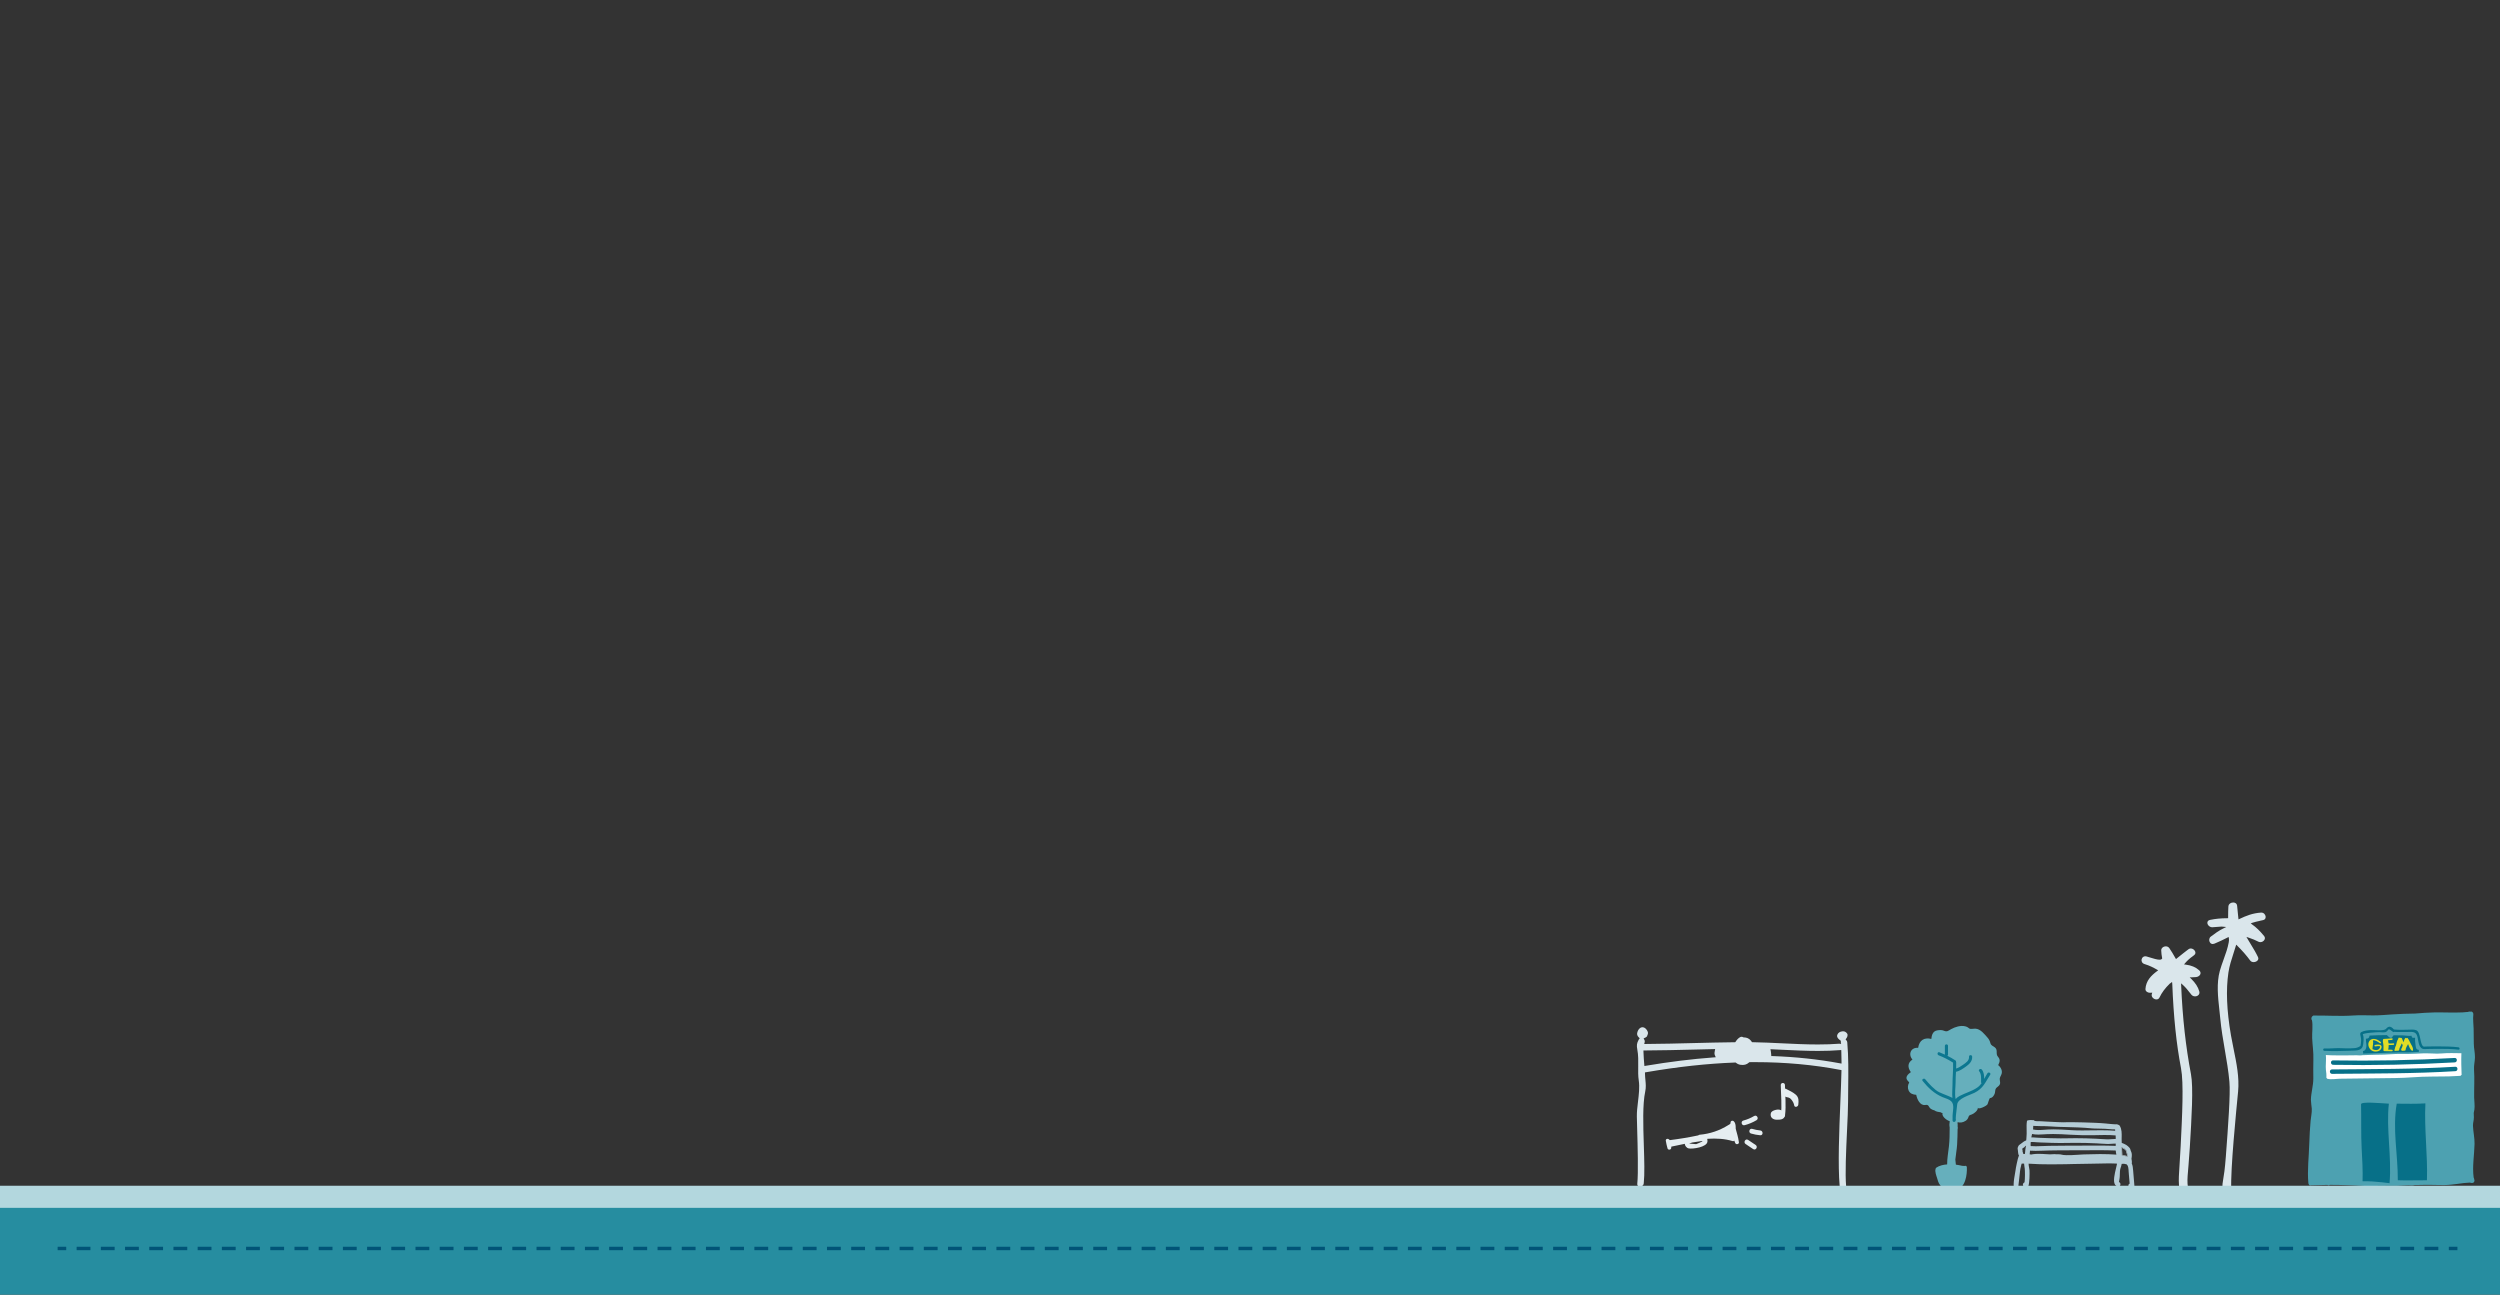 <?xml version="1.0" encoding="utf-8"?>
<!-- Generator: Adobe Illustrator 15.1.0, SVG Export Plug-In . SVG Version: 6.00 Build 0)  -->
<!DOCTYPE svg PUBLIC "-//W3C//DTD SVG 1.1//EN" "http://www.w3.org/Graphics/SVG/1.1/DTD/svg11.dtd">
<svg version="1.1" id="Layer_1" xmlns="http://www.w3.org/2000/svg" xmlns:xlink="http://www.w3.org/1999/xlink" x="0px" y="0px"
	 width="1453px" height="752.462px" viewBox="0 0 1453 752.462" enable-background="new 0 0 1453 752.462" xml:space="preserve">
<rect x="0" y="0" width="1453" height="752.462" fill="#333333" stroke="none"/>
<path fill="#E1DD26" d="M97.743,708.216c0.003-0.271-0.094-0.476-0.228-0.644c-0.089-0.622-0.74-1.204-1.488-0.848
	c-2.421,1.153-4.946,1.649-7.624,1.513c-0.464-0.023-0.77,0.22-0.927,0.539c-0.465,0.028-0.906,0.317-0.934,0.918
	c-0.087,1.918,0.433,3.594,1.074,5.387c0.731,2.048,1.303,4.138,1.762,6.257c-0.12-0.005-0.238-0.019-0.362-0.003
	c-0.566-0.244-1.335-0.007-1.437,0.743c-0.057,0.053-0.112,0.105-0.173,0.154c-0.129,0.11-0.254,0.216-0.373,0.337
	c-0.282,0.287-0.472,0.651-0.558,1.041c-0.197,0.896,0.122,1.869,0.872,2.419c1.582,1.161,3.851,0.197,4.251-1.688
	c0.034-0.16,0.039-0.315,0.045-0.47c0.153-0.202,0.232-0.468,0.175-0.786c-0.39-2.155-0.891-4.266-1.511-6.365
	c-0.236-0.8-0.527-1.584-0.802-2.368c2.219-0.544,4.438-1.088,6.657-1.632c0.496,2.691,1.348,5.377,2.264,7.955
	c-1.031-0.238-2.025,0.071-2.496,1.502c-0.924,2.806,2.897,2.833,4.422,2.226c0.095-0.038,0.161-0.105,0.23-0.17
	c0.548-0.158,0.983-0.864,0.749-1.507C99.703,718.258,97.695,713.03,97.743,708.216 M88.903,712.388
	c-0.17-0.686-0.291-1.383-0.304-2.104c2.472,0.084,4.851-0.346,7.132-1.234c0.02,0.544,0.066,1.088,0.125,1.634
	C93.538,711.252,91.221,711.819,88.903,712.388"/>
<path fill="#E1DD26" d="M120.549,693.681c-2.679-0.128-5.138-0.885-7.434-2.27c-0.398-0.24-0.782-0.171-1.072,0.037
	c-0.423-0.195-0.949-0.148-1.257,0.369c-0.983,1.647-1.315,3.37-1.598,5.253c-0.323,2.151-0.807,4.263-1.403,6.348
	c-0.104-0.061-0.202-0.128-0.318-0.174c-0.384-0.481-1.174-0.637-1.618-0.024c-0.074,0.021-0.149,0.04-0.225,0.056
	c-0.166,0.035-0.326,0.069-0.489,0.121c-0.383,0.119-0.723,0.35-0.983,0.652c-0.596,0.697-0.776,1.705-0.374,2.544
	c0.845,1.771,3.301,1.993,4.544,0.522c0.105-0.126,0.183-0.26,0.261-0.394c0.231-0.106,0.426-0.303,0.526-0.61
	c0.674-2.084,1.23-4.18,1.676-6.324c0.16-0.769,0.268-1.548,0.388-2.323c-0.032-0.117-0.043-0.25-0.022-0.395
	c0.077-0.527,0.493-0.969,0.532-1.482c0.008-0.095,0.042-0.165,0.07-0.24c-0.053-0.015-0.106-0.027-0.158-0.041
	c0.174-0.686,0.397-1.356,0.726-1.998c2.139,1.241,4.438,1.987,6.868,2.282c-0.239,0.488-0.456,0.99-0.661,1.499l-0.192-0.05
	c-0.056,0.27-0.201,0.458-0.265,0.743c-0.088,0.394-0.177,0.773-0.391,1.119c-0.02,0.032-0.051,0.04-0.073,0.068l0.228,0.06
	c-0.834,2.605-1.352,5.376-1.763,8.08c-0.796-0.697-1.818-0.895-2.91,0.145c-2.14,2.036,1.215,3.865,2.846,4.052
	c0.102,0.011,0.192-0.019,0.283-0.042c0.558,0.118,1.275-0.298,1.372-0.974c0.676-4.708,1.376-10.264,3.694-14.484
	c0.13-0.236,0.142-0.464,0.103-0.675C121.676,694.539,121.376,693.719,120.549,693.681"/>
<path fill="#E6EEF1" d="M1060.605,709.036c-0.516-0.03-1.03-0.398-1.569-0.464c-0.645-0.077-1.245,0.008-1.865,0.187
	c-0.898,0.258-2.003,0.647-2.238,1.646c-0.47,1.989,1.067,3.119,2.916,3.113c1.678-0.006,3.501,0.04,4.062-1.907
	c0.282-0.979-0.905-1.429-1.601-1.69c-1.034-0.39-2.094,0.398-3.112,0.457c-1.248,0.073-1.255,2.021,0,1.948
	c0.641-0.037,1.235-0.217,1.847-0.397c0.419-0.124,0.91-0.268,1.238,0.112l-0.25-0.947c-0.205,0.711-2.384,0.635-2.953,0.392
	c-0.28-0.12-0.291-0.153-0.285-0.391c0.003-0.116,0.021-0.229,0.055-0.339c-0.048,0.096-0.096,0.191-0.145,0.288
	c0.222-0.105,0.445-0.205,0.674-0.298c0.572-0.232,1.116-0.325,1.724-0.184c0.547,0.128,0.929,0.387,1.503,0.422
	C1061.86,711.061,1061.854,709.111,1060.605,709.036"/>
<path fill="#E6EEF1" d="M1061.946,711.353c0.617-4.963,0.037-10.242-0.045-15.238c-0.021-1.255-1.969-1.257-1.948,0
	c0.082,4.996,0.662,10.275,0.045,15.238C1059.844,712.597,1061.793,712.582,1061.946,711.353"/>
<path fill="#E6EEF1" d="M1061.48,699.81c1.354,0.711,2.778,1.226,4,2.173c0.489,0.38,0.937,0.72,1.221,1.274
	c0.394,0.769,0.057,1.997-0.034,2.812c0.638-0.086,1.276-0.172,1.913-0.259c-0.219-1.495-1.133-2.817-2.078-3.963
	c-0.412-0.5-0.885-0.968-1.498-1.206c-0.189-0.073-1.989-0.551-1.993-0.312l-0.284,0.688c0.053-0.068,0.106-0.137,0.159-0.206
	c0.352-0.451,0.427-1.231-0.196-1.529l-0.4-0.189c-1.128-0.536-2.118,1.143-0.983,1.682l0.4,0.19
	c-0.066-0.51-0.132-1.021-0.198-1.53c-1.105,1.426,0.115,2.502,1.576,2.761c1.11,0.197,1.669,0.519,2.361,1.428
	c0.605,0.795,1.111,1.716,1.257,2.705c0.172,1.176,1.803,0.736,1.913-0.26c0.218-1.963,0.344-3.658-1.252-5.052
	c-1.482-1.295-3.182-1.988-4.9-2.89C1061.352,697.545,1060.368,699.226,1061.48,699.81"/>
<path display="none" fill="#FFFFFF" d="M173.673,494.439c-3.46-1.289-8.231-0.17-9.61,3.714c-1.843,5.191,0.76,10.399,4.05,14.41
	c0.015,0.202,0.067,0.407,0.212,0.603c0.258,0.345,0.554,0.609,0.88,0.835c-0.892,0.665-1.744,1.38-2.491,2.357
	c-0.483,0.633,0.063,1.714,0.862,1.691c1.285-0.036,2.57-0.072,3.856-0.108c1.006-0.027,1.462-1.047,0.87-1.838
	c-0.294-0.393-0.588-0.785-0.881-1.177c1.408-1.022,2.893-1.962,4.073-3.271c1.425-1.582,1.812-3.819,2.18-5.834
	C178.42,501.729,178.391,496.197,173.673,494.439"/>
<path display="none" fill="#E1DD26" d="M193.188,500.997c-4.24-1.097-10.044,1.98-11.254,6.144
	c-1.544,5.312,0.521,11.277,4.861,14.764c0.042,0.033,0.085,0.041,0.128,0.065c-0.128,0.102-0.262,0.205-0.387,0.305
	c-0.66,0.521-0.414,1.566,0.418,1.726c1.24,0.238,2.14,0.08,3.349-0.255c0.594-0.164,0.783-1.02,0.421-1.469
	c-0.13-0.162-0.261-0.324-0.391-0.486c3.457-2.637,7.081-5.639,8.007-9.932C199.254,507.618,197.706,502.166,193.188,500.997"/>
<path display="none" fill="#E1DD26" d="M153.878,504.891c-4.671-1.122-7.69,3.119-8.319,6.588c-0.806,4.445,1.699,8.862,5.18,11.798
	c-0.269,0.206-0.534,0.41-0.756,0.586c-0.73,0.58-0.511,1.873,0.663,1.756c1.178-0.115,2.357-0.232,3.535-0.35
	c0.852-0.084,1.446-1.169,0.644-1.689c-0.212-0.177-0.425-0.354-0.637-0.529c3.08-2.554,5.814-5.406,5.983-9.328
	C160.38,508.846,159.475,506.234,153.878,504.891"/>
<path display="none" fill="#FFFFFF" d="M190.106,526.213c0.171,9.95-2.113,17.73-6.767,23.112c-2.898,3.34-6.109,5.81-9.521,7.352
	c-0.414,0.186-0.914,0.371-1.456,0.558c0.87,0.171,1.713,0.528,2.155,1.47c0.229,0.485,0.243,0.985,0.043,1.442
	c-0.243,0.527-0.728,0.941-1.37,1.127c-1,0.313-2.527-0.171-3.669-0.628c-1.428,3.154-1.599,5.339,1.427,7.023
	c0.471,0.271,0.686,0.771,0.557,1.285c-0.143,0.542-0.614,0.928-1.142,0.928c-0.186,0-0.385-0.058-0.571-0.156
	c-2.741-1.528-4.14-4.283-3.526-6.995c0.214-0.972,0.542-1.942,1.056-3.056c-0.271-0.156-0.499-0.328-0.685-0.5
	c-4.083,1.613-5.824,3.412-5.496,5.624c0.057,0.329-0.028,0.63-0.228,0.857c-0.514,0.614-1.942,0.443-2.113-0.685
	c-0.6-4.026,2.712-5.883,5.867-7.296c0.343-0.156,0.7-0.3,1.042-0.428l0.186-0.072c0.143-0.299,0.385-0.542,0.714-0.671
	c0.042-0.014,0.071-0.027,0.099-0.027c-1.398-2.37-3.554-4.24-5.81-6.196c-2.084-1.798-4.225-3.654-5.724-5.938
	c-3.469-5.268-4.839-10.82-4.054-16.517c0.071-0.557,0.499-0.928,1.042-0.928c0.371,0,0.728,0.171,0.971,0.442
	c0.228,0.271,0.328,0.614,0.285,0.971c-0.914,6.681,1.67,13.533,7.124,18.787c0.813,0.784,1.698,1.556,2.569,2.298
	c2.199,1.913,4.483,3.883,5.939,6.553c1.013-2.598,1.17-5.154,0.499-8.237c-2.298-10.635-2.669-19.086-1.199-27.365
	c0.1-0.558,0.514-0.914,1.071-0.914c0.371,0,0.742,0.171,0.971,0.457c0.228,0.271,0.314,0.613,0.257,0.971
	c-1.671,9.393-0.4,17.787,1.184,26.281c0.414,2.27,0.743,4.938,0.115,7.723c1.399-0.586,2.926-1.314,4.368-2.327
	c7.794-5.539,11.634-14.39,11.435-26.281c0-0.329,0.114-0.613,0.328-0.827C188.665,524.828,190.092,525.042,190.106,526.213"/>
<rect x="145.408" y="493.929" display="none" fill="none" width="53.183" height="75.953"/>
<path display="none" fill="#FFFFFF" d="M151.278,601.963c-0.571-1.167-0.471-3.635-0.376-6.02c0.067-1.674,0.151-3.758-0.134-4.208
	c-1.23-1.935-3.408-2.38-5.715-2.851l-0.562-0.163c-0.09-0.066-0.181-0.131-0.29-0.186c-2.034-1.021-4.317-1.617-6.526-2.191
	c-0.726-0.189-1.45-0.378-2.166-0.58c-4.743-1.348-8.444-4.413-12.024-7.38c-1.223-1.014-2.518-1.98-3.769-2.917
	c-1.911-1.431-3.887-2.909-5.68-4.597c-1.528-1.438-2.501-3.223-3.441-4.947c-0.938-1.72-1.823-3.344-3.215-4.665
	c-0.705-0.668-1.607-0.653-2.313-0.026l-0.197,0.112c-0.452,0.143-0.805,0.444-1.049,0.899c-3.643,6.784-9.684,12.882-18.468,18.642
	c-3.528,2.312-7.506,4.295-12.898,6.427c-0.744,0.294-1.506,0.627-2.284,0.966c-3.037,1.324-6.21,2.699-9.437,2.438
	c-0.806-0.056-1.355,0.312-1.645,0.624c-0.426,0.453-0.666,1.111-0.625,1.715l0.008,0.126l-0.025,0.061
	c0.178,3.167,0.168,10.464-0.386,12.851c-0.275,1.178,0.463,1.84,1.246,2.066l0.191,0.057l0.111,0.166
	c0.044,0.067,0.095,0.13,0.147,0.189l0.12,0.136l0.014,0.183c0.66,8.993,0.679,16.383,0.06,23.255
	c-0.815,9.055,0.44,50.557,1.123,59.617c0.092,1.243,1.065,1.684,1.869,1.684c0.579,0,1.132-0.223,1.478-0.597
	c0.32-0.343,0.461-0.793,0.419-1.335c-0.166-2.228-0.517-13.196-0.857-23.804c-0.318-9.954-0.648-20.25-0.799-22.36
	c-0.3-4.205,0.067-8.182,0.455-12.391l0.126-1.382c0.608-6.767,0.566-14.188-0.134-23.353l-0.029-0.376l0.343-0.158
	c3.865-1.793,8.931-3.85,13.833-3.85c4.097,0,7.575,1.468,10.336,4.364c0.334,0.349,0.773,0.421,1.083,0.421
	c0.403,0,0.847-0.123,1.219-0.337c4.84-2.795,9.58-4.274,15.846-4.948c2.594-0.281,5.314,0.637,7.329,2.409
	c1.338,1.176,2.214,1.867,3.826,1.756c1.522-0.104,2.808-1.038,4.212-2.156c2.827-2.256,6.363-2.79,9.782-3.307l0.189-0.028
	c1.255-0.19,2.483-0.281,3.757-0.281c3.632,0,7.024,0.785,10.148,1.634l0.404,0.109l-0.003,0.419
	c-0.009,1.281-0.059,2.56-0.109,3.842c-0.089,2.292-0.182,4.662-0.021,6.984c0.078,1.135,0.171,2.256,0.265,3.369
	c0.337,4.012,0.654,7.802,0.252,11.88c-0.303,3.056-0.059,6.204,0.176,9.249c0.12,1.545,0.243,3.143,0.295,4.713
	c0.049,1.5-0.102,5.999-0.295,11.694c-0.412,12.253-1.037,30.765-0.089,33.949c0.314,1.059,1.11,1.216,1.557,1.216
	c0.663,0,1.344-0.338,1.735-0.86c0.244-0.328,0.487-0.881,0.257-1.651c-0.996-3.349-0.054-27.521,0.399-39.138
	c0.106-2.736,0.185-4.735,0.201-5.531c0.044-2.178-0.084-4.362-0.208-6.475c-0.177-3.014-0.36-6.13-0.05-9.295
	c0.334-3.391-0.043-6.874-0.409-10.244c-0.113-1.043-0.226-2.083-0.319-3.119c-0.222-2.492-0.112-5.002-0.006-7.43
	c0.032-0.734,0.064-1.469,0.087-2.202l0.013-0.378l0.357-0.12c0.555-0.186,1.06-0.658,1.288-1.203
	C151.402,602.855,151.5,602.416,151.278,601.963"/>
<path display="none" fill="#FFFFFF" d="M264.945,682.944c2.171,4.875,7.978,7.314,13.047,5.731c3.277-1.023,6.257-3.243,7.547-6.218
	c0.999,0.113,1.998,0.235,2.992,0.389c0.202,0.097,0.434,0.158,0.707,0.154c0.129-0.001,0.257-0.003,0.386-0.004
	c0.101-0.002,0.182-0.041,0.275-0.059c0.216,0.112,0.463,0.189,0.77,0.176c0.775-0.033,1.576-0.184,2.379-0.367
	c1.882,3.699,6.439,6.594,10.234,6.336c5.866-0.397,11.411-4.152,11.597-10.486c0.167-5.745-3.102-9.266-8.044-11.062
	c-0.927-0.184-1.873-0.256-2.811-0.096c-0.111,0.018-0.212,0.01-0.308-0.01c-0.027,0.029-0.059,0.053-0.083,0.084
	c-0.355,0.037-0.678,0.117-1.019,0.172c-0.452-1.456-0.946-2.893-1.557-4.275c-1.323-3-3.765-5.004-6.93-5.744
	c-1.98-0.463-2.752,2.593-0.774,3.055c4.016,0.939,4.785,3.92,5.738,7.17c-2.186-0.023-4.336,0.316-6.552,0.544
	c-1.218,0.125-2.501,0.144-3.765,0.229c0.007-0.17,0.036-0.333,0.016-0.512c-0.037-0.319-0.163-0.603-0.33-0.851
	c0.175-0.038,0.349-0.077,0.524-0.11c0.132-0.026,0.192-0.04,0.218-0.049c0.01,0.004,0.045,0.006,0.133,0.004
	c1.366-0.04,1.762-1.466,1.27-2.386c-0.15-0.643-0.635-1.197-1.487-1.19c-1.83,0.016-5.807-0.53-6.388,1.884
	c-0.443,1.84,1.529,2.531,2.968,2.352c-0.032,0.136-0.075,0.269-0.058,0.412c0.014,0.12-0.078,0.732,0.079,0.347
	c-0.091,0.223-0.136,0.452-0.152,0.68c-0.199,0.06-0.395,0.148-0.581,0.301c-0.758,0.626-1.752,0.979-2.628,1.484
	c-2.117-1.984-4.915-3.172-8.001-3.008c-0.456,0.023-0.791,0.216-1.037,0.477c-1.689,0.595-3.3,0.748-4.849,1.812
	c-1.165,0.801-2.033,2.177-2.74,3.368C263.882,676.796,263.446,679.577,264.945,682.944 M296.333,681.823
	c0.365-0.116,0.733-0.233,1.084-0.339c2.294-0.692,4.633-1.122,6.922-1.76c0.978-0.011,1.918-0.773,1.45-1.921
	c-0.943-2.312-1.617-4.74-2.302-7.162c0.477-0.054,0.972-0.09,1.487-0.109c0.208-0.008,0.379-0.066,0.542-0.132
	c3.346,1.129,6.358,3.273,6.241,7.272c-0.132,4.522-3.673,8.574-8.541,8.26C300.218,685.74,297.605,684.119,296.333,681.823
	 M295.524,678.802c-0.021-1.021,0.187-2.093,0.704-3.181c1.004-2.114,2.337-3.376,4.003-4.128c0.601,1.861,1.234,3.72,1.916,5.545
	c-1.578,0.376-3.176,0.685-4.744,1.158C296.812,678.375,296.176,678.586,295.524,678.802 M284.428,673.574
	c0.831-0.506,1.671-0.987,2.456-1.577c0.132,0.002,0.257,0.023,0.401-0.009c1.668-0.372,3.618-0.214,5.32-0.403
	c0.93-0.104,1.867-0.24,2.805-0.357c-1.667,1.779-2.773,4.184-3.193,7.261c-0.057,0.421-0.056,0.842-0.029,1.262
	c-0.543,0.11-1.077,0.192-1.585,0.214c-0.103,0.005-0.178,0.048-0.27,0.067c-0.114-0.051-0.216-0.113-0.355-0.138
	c-1.252-0.214-2.512-0.365-3.773-0.507c0.013-0.772-0.071-1.574-0.295-2.406C285.582,675.767,285.075,674.621,284.428,673.574
	 M282.928,679.009c-1.567-0.185-3.13-0.395-4.672-0.735c1.188-0.994,2.473-1.876,3.665-2.893c0.327,0.572,0.61,1.171,0.785,1.819
	C282.874,677.824,282.927,678.424,282.928,679.009 M269.026,674.363c1.505-2.174,3.311-2.101,5.535-2.966
	c0.132-0.052,0.22-0.137,0.325-0.208c1.82,0.018,3.578,0.686,4.996,1.814c-0.225,0.196-0.442,0.401-0.68,0.58
	c-1.85,1.386-3.762,2.615-5.178,4.475c-1.002,1.316,0.352,3.033,1.549,2.7c0.112,0.063,0.209,0.141,0.349,0.18
	c2.035,0.576,4.108,0.889,6.192,1.138c-0.992,1.74-2.788,3.043-5.023,3.579c-3.714,0.892-8.067-0.439-9.458-4.358
	C266.675,678.599,267.456,676.631,269.026,674.363"/>
<path display="none" fill="#DAE6EB" d="M248.651,699.249c-0.226-2.209-0.231-12.771-0.483-14.979
	c-0.035-0.31,0.012-32.815-0.31-36.554c-0.424-4.928,0.176-18.489,0.299-23.434c0.006-0.235-0.034-0.441-0.097-0.629
	c0.034-0.803,0.058-1.605,0.066-2.405c0.023-2.426-0.358-4.822-0.29-7.249c0.07-2.549-0.089-4.925-0.351-7.459
	c-0.936-9.047-0.511-18.177-0.223-27.258c0.921,0.056,1.684-0.708,1.837-1.562c0.353-1.059-0.137-2.356-1.536-2.235
	c-0.05,0.004-0.1,0.007-0.15,0.011c-0.096-0.057-0.194-0.112-0.291-0.169c-0.297-0.506-0.843-0.782-1.413-0.82
	c-2.488-1.429-5.023-2.8-7.553-4.127c-1.411-0.74-2.833-1.45-4.293-2.089c-0.889-0.389-1.726-1.099-2.618-1.538
	c-0.558-0.854-1.717-1.277-2.586-0.307c-0.883,0.987-2.622,1.336-3.776,1.967c-1.735,0.947-3.389,1.985-5.176,2.839
	c-2.017,0.963-3.992,2.086-6.09,2.865c-1.125,0.418-2.151,0.835-3.136,1.439c-0.622,0.066-1.188,0.208-1.584,0.498
	c-1.218,0.891-0.857,2.585,0.068,3.196c-0.016,0.306,0.065,0.635,0.289,0.975c0.25,0.379,0.364,0.833,0.401,1.318
	c-0.506,0.607-0.629,1.554-0.177,2.225c-0.042,0.267-0.082,0.522-0.111,0.76c-0.243,1.976,0.328,4.017,0.43,5.984
	c0.226,4.349-0.391,8.685-0.319,13.029c0.033,2.091,0.302,4.178,0.41,6.267c0.112,2.16-0.082,4.319,0.023,6.483
	c0.109,2.233,0.297,4.441,0.209,6.678c-0.061,1.536-0.21,3.015-0.227,4.512c-0.146,0.239-0.241,0.528-0.247,0.881
	c-0.077,5.219,0.64,18.777,0.316,23.998c-0.135,2.164-0.071,28.833,0.192,30.982c0.162,1.319,0.503,2.555,0.551,3.893
	c0.043,1.19-0.532,2.259-0.728,3.407c-0.379,2.221,3.003,3.267,3.385,1.025c0.342-2.005,1.043-3.615,0.795-5.717
	c-0.322-2.734-0.82-29.854-0.715-32.63c0.016-0.415,0.021-0.829,0.029-1.243c10.169,0.31,20.318,1.079,30.485,1.418
	c0.053,1.504,0.237,27.559,0.443,29.061c0.02,0.145,0.514,14.629,0.717,16.604C245.345,701.396,248.884,701.513,248.651,699.249
	 M244.05,607.421c0.156,1.503,0.224,2.956,0.244,4.419c-1.973,0.317-4.004,0.211-5.995,0.142c-3.004-0.106-6.009-0.079-9.012-0.2
	c-0.32-0.013-0.64-0.025-0.96-0.039c1.295-0.093,2.574-0.326,3.744-0.622c4.46-1.129,9.401-4.954,11.535-9.594
	C243.705,603.492,243.847,605.457,244.05,607.421 M233.421,584.294c2.279,0.098,4.555,0.284,6.835,0.361
	c0.919,0.03,2.163,0.151,3.31,0.031c-0.069,2.491-0.121,4.984-0.137,7.476c-1.819-3.389-4.859-5.607-8.367-7.161
	C234.531,584.765,233.982,584.525,233.421,584.294 M215.8,579.062c3.613-0.019,7.227-0.072,10.84-0.073
	c5.659-0.002,11.407,0.406,17.089,0.229c-0.018,0.604-0.036,1.208-0.055,1.812c-0.002,0.002-0.003,0.003-0.006,0.005l0.004-0.002
	c0.002,0.004,0.002,0.008,0.002,0.012c-0.071,0.051-0.142,0.103-0.21,0.169c0.088-0.087,0.152-0.14,0.204-0.179
	c-0.053,0.021-0.121,0.041-0.21,0.05c-0.391,0.042-0.787,0.044-1.179,0.054c-1.179,0.029-2.361-0.029-3.538-0.083
	c-2.149-0.097-4.297-0.297-6.449-0.342c-3.591-0.076-7.209,0.389-10.811,0.363c-2.649-0.018-5.621,0.627-8.327,0.321
	c-0.027-0.79-0.16-1.574-0.48-2.284C213.715,579.078,214.757,579.067,215.8,579.062 M213.377,608.999
	c-0.124-2.398-0.405-4.77-0.364-7.176c0.077-4.481,0.747-9.021,0.137-13.491c-0.163-1.202-0.206-2.311-0.175-3.44
	c2.473,0.168,4.998-0.307,7.476-0.299c0.241,0,0.482-0.005,0.723-0.008c-4.896,3.488-7.156,10.081-5.788,16.013
	c0.847,3.674,2.811,7.098,5.795,9.413c1.106,0.858,2.4,1.352,3.766,1.593c-1.864-0.082-3.727-0.178-5.581-0.316
	c-1.995-0.149-3.993-0.418-5.96-0.167C213.414,610.413,213.414,609.707,213.377,608.999 M213.386,614.709
	c2.154-0.42,4.412,0.003,6.587,0.166c3.377,0.252,6.793,0.343,10.177,0.48c2.938,0.118,5.881,0.084,8.821,0.188
	c1.756,0.062,3.547,0.09,5.301-0.127c0.001,1.094,0.082,2.189,0.162,3.286c-6.364-0.24-12.711-0.769-19.073-1.017
	c-2.349-0.093-4.695-0.144-7.044-0.246c-1.447-0.063-3.302-0.173-4.761,0.387c-0.057-0.799-0.117-1.598-0.156-2.392
	C213.388,615.192,213.391,614.95,213.386,614.709 M213.178,638.577c0.208-0.334,0.321-9.106,0.263-9.578
	c-0.28-2.289,0.071-2.312,0.161-4.6c0.005-0.133,0.095-2.556,0.098-2.689c0.207-0.045,0.42-0.136,0.637-0.293
	c1.256-0.913,3.63-0.463,5.082-0.385c2.286,0.123,4.568,0.138,6.856,0.227c6.106,0.238,12.197,0.763,18.305,0.987
	c-0.027,2.306-0.135,4.744-0.654,6.985c-0.44,1.896-1.076,11.968-0.35,13.879c0.107,0.285,0.267,0.511,0.454,0.692
	c-0.138-0.036-0.286-0.062-0.449-0.066c-5.738-0.148-11.476-0.326-17.215-0.403c-2.67-0.036-5.331-0.027-7.963-0.513
	c-1.798-0.331-3.4-0.462-5.117,0.199C213.234,641.54,213.188,640.061,213.178,638.577 M213.463,648.54
	c-0.017-0.823-0.039-1.646-0.067-2.468c0.442,0.223,0.975,0.288,1.537,0.065c1.533-0.605,3.891,0.39,5.49,0.553
	c2.576,0.263,5.221,0.168,7.807,0.205c5.087,0.071,10.175,0.244,15.261,0.376c0.31,0.008,0.577-0.054,0.805-0.16
	c0.04,0.957,0.152,1.915,0.278,2.87C234.197,649.65,223.841,648.854,213.463,648.54"/>
<rect x="208.12" y="565.889" display="none" fill="none" width="41.09" height="135.005"/>
<path display="none" fill="#007990" d="M238.522,597.442c-1.502-1.055-3.973-1.042-5.732-1.271
	c-1.206-0.157-2.419-0.471-3.638-0.741c-0.227-0.492-0.424-0.982-0.609-1.398c-0.662-1.492-1.189-3.039-1.845-4.534
	c-0.392-0.895-1.717-0.157-1.327,0.731c0.704,1.606,1.286,3.263,1.994,4.867c-0.767-0.111-1.534-0.172-2.302-0.119
	c-0.967,0.066-1.014,1.581-0.039,1.516c1.05-0.073,2.096,0.079,3.138,0.293c0.492,0.916,1.113,1.783,1.974,2.259
	c0.854,0.472,1.654-0.816,0.798-1.289c-0.225-0.123-0.423-0.296-0.61-0.486c0.487,0.109,0.973,0.211,1.458,0.286
	c1.796,0.277,4.412,0.102,5.942,1.176C238.527,599.296,239.318,598.002,238.522,597.442"/>
<path display="none" fill="#B3D7DE" d="M492.334,633.494c-0.724,0.528-1.446,1.062-2.17,1.593c0.288-1.422,0.511-2.883,0.937-4.289
	c0.362-1.198-0.767-2.45-1.881-2.639c-1.349-0.227-2.277,0.688-2.638,1.881c-0.416,1.376-0.373,2.81-0.639,4.22
	c-0.201,1.068-2.376,4.642-2.298,5.344c-0.128,0.08-0.252,0.167-0.381,0.245c0.04-0.812,0.094-1.623,0.093-2.437
	c-0.005-4.621-1.883-18.182-0.276-22.59c1.007-2.761-3.164-4.659-4.178-1.879c-2.403,6.59-0.982,21.602-0.872,29.301
	c-3.786-2.773-7.623-5.478-11.235-8.479c-2.272-1.888-5.153,1.676-2.878,3.565c4.377,3.637,9.088,6.828,13.631,10.246
	c0.112,0.084,0.227,0.103,0.341,0.163c-0.03,0.418-0.034,0.855-0.077,1.263c-0.344,3.305-0.341,6.606-0.238,9.901
	c-2.226-1.744-4.473-3.812-6.102-5.789c-1.936-2.351-3.807-5.393-6.722-6.624c-2.72-1.147-4.605,3.027-1.878,4.178
	c2.448,1.034,4.077,4.254,5.787,6.192c0.415,0.472,0.893,0.953,1.365,1.433c-2.632,1.866-5.152,3.951-8.08,5.32
	c-2.66,1.242-1.053,5.534,1.626,4.282c3.604-1.685,6.636-4.217,9.906-6.435c1.219,1.019,2.459,1.985,3.637,2.784
	c0.229,0.155,0.461,0.251,0.693,0.32c0.265,5.462,0.489,22.189-0.341,27.576c-0.451,2.924,4.069,3.676,4.519,0.757
	c0.957-6.209,0.369-23.53,0.037-29.635c0,0,0.558-0.739,1.323-2.24c0.487-0.954,2.214-3.545,3.615-5
	c0.141,0.01,0.26,0.057,0.416,0.04c2.836-0.296,6.681-0.442,9.071,1.382c2.343,1.788,5.233-1.768,2.878-3.565
	c-2.199-1.678-5.015-2.352-7.838-2.508c0.671-0.705,1.328-1.421,1.932-2.179c1.838-2.308-1.721-5.194-3.565-2.877
	c-2.055,2.58-4.587,4.795-6.81,7.229c-0.334,0.367-0.72,0.785-1.114,1.226c0.027-0.565,0.032-1.126,0.077-1.695
	c0.207-2.585,0.543-5.174,0.827-7.766c4.325-2.319,8.246-5.231,12.207-8.12C497.426,635.453,494.726,631.75,492.334,633.494"/>
<path display="none" fill="#E1DD26" d="M469.423,633.376c-1-2.405-3.579-3.706-6.109-3.138c-0.716,0.161-1.339,0.504-1.861,0.948
	c-0.445,0.048-0.887,0.23-1.266,0.538c-1.786,1.453-1.047,3.854,0.506,5.121c1.619,1.319,3.799,2.128,5.893,1.803
	C468.946,638.283,470.317,635.528,469.423,633.376"/>
<path display="none" fill="#E1DD26" d="M465.006,643.341c-0.726-0.677-1.728-1.091-2.923-1.06c-1.426,0.038-2.606,0.788-3.454,1.851
	c-0.735,0.029-1.44,0.396-1.8,1.31c-0.555,1.411-0.44,2.821,0.561,3.949c0.176,0.581,0.475,1.027,0.862,1.351
	c0.352,0.492,0.945,0.885,1.503,0.932c0.171,0.014,0.334-0.013,0.502-0.018c0.457,0.204,0.945,0.346,1.464,0.376
	c1.137,0.066,2.172-0.478,2.522-1.576c0.861-0.486,1.584-1.214,1.993-2.133C467.045,646.504,466.52,644.312,465.006,643.341"/>
<path display="none" fill="#E1DD26" d="M462.701,663.39c-1.898-1.526-5.056-0.589-6.528,1.09c-1.405,1.604-0.854,3.627,0.365,5.066
	c0.404,0.784,1.045,1.46,1.845,1.862c1.316,0.659,2.592,0.221,3.595-0.625c1.531-0.605,2.699-2.109,2.972-3.809
	C465.234,665.194,464.179,663.874,462.701,663.39"/>
<path display="none" fill="#E1DD26" d="M492.362,624.041c-0.685-1.753-2.807-2.459-4.517-1.963
	c-0.086,0.024-0.157,0.081-0.241,0.112c-0.608-0.019-1.234,0.191-1.754,0.756c-0.504,0.546-0.72,1.192-0.793,1.849
	c-0.659,1.63-0.505,3.562,0.986,4.707c0.569,0.438,1.227,0.608,1.891,0.662c0.669,0.249,1.41,0.277,2.13-0.077
	c1.588-0.78,2.499-2.467,2.416-4.056C492.625,625.381,492.616,624.691,492.362,624.041"/>
<path display="none" fill="#E1DD26" d="M494.348,642.481c-0.471-0.279-1-0.476-1.648-0.465c-1.033,0.018-2.04,0.64-2.826,1.411
	c-0.166,0.07-0.341,0.118-0.485,0.239c-1.153,0.977-1.972,2.378-1.419,3.919c0.31,0.862,0.979,1.542,1.779,1.973
	c0.355,0.35,0.82,0.613,1.256,0.662c0.273,0.031,0.538,0.011,0.803-0.006c0.115,0.068,0.209,0.154,0.334,0.217
	c1.111,0.555,2.681,0.562,3.661-0.267c0.876-0.739,1.137-1.72,1.079-2.732c0.1-0.232,0.207-0.46,0.273-0.722
	C497.74,644.404,496.271,642.813,494.348,642.481"/>
<path display="none" fill="#E1DD26" d="M502.409,653.961c-0.073-0.021-0.129-0.066-0.205-0.08c-0.229-0.042-0.427-0.019-0.636-0.02
	c-0.522-0.356-1.189-0.499-1.967-0.17c-2.663,1.127-4.05,4.014-2.358,6.583c1.821,2.767,5.489,1.42,7.187-0.645
	C506.201,657.478,505.043,654.457,502.409,653.961"/>
<path display="none" fill="#E1DD26" d="M498.815,629.064c-0.567-0.078-1.141-0.068-1.713,0.032c-1.776,0.181-3.826,1.12-4.189,2.928
	c-0.832,2.374,1.595,5.393,4.14,5.479c1.069,0.037,2.191-0.296,3.135-0.874c1.16-0.494,2.138-1.388,2.515-2.619
	C503.585,631.13,501.354,629.135,498.815,629.064"/>
<path display="none" fill="#E1DD26" d="M481.916,608.171c-0.567-0.078-1.141-0.068-1.712,0.032c-1.777,0.181-3.827,1.12-4.19,2.928
	c-0.832,2.374,1.595,5.393,4.14,5.479c1.069,0.037,2.191-0.296,3.135-0.874c1.16-0.495,2.138-1.388,2.516-2.619
	C486.686,610.236,484.455,608.241,481.916,608.171"/>
<rect x="455.343" y="608.119" display="none" fill="none" width="53.776" height="86.629"/>
<path display="none" fill="#FFFFFF" d="M342.325,685.747c1.432-0.043,2.862-0.146,4.238-0.255c1.375-0.106,2.549-0.25,3.779-0.531
	c1.335,2.717,4.007,4.468,7.436,4.061c3.671-0.436,8.128-2.838,8.224-7.054c0.097-4.289-2.506-8.841-7.077-9.006
	c-0.076-0.084-0.181-0.141-0.278-0.206c-0.344-3.146-1.375-5.868-4.994-6.433c-1.844-0.288-2.5,2.544-0.649,2.833
	c1.643,0.256,2.34,0.76,2.533,2.572c0.036,0.336,0.057,0.673,0.082,1.009c-1.063,0.257-2.019,0.727-2.857,1.343
	c-1.9,0.12-3.795,0.233-5.711,0.224c-0.014-0.035-0.022-0.07-0.037-0.105c-0.023-0.061-0.068-0.105-0.097-0.162
	c0.348-0.059,0.693-0.136,1.023-0.262c1.741-0.667,0.861-3.438-0.894-2.765c-0.144,0.055-0.484,0.078-0.613,0.082
	c-0.075-0.015-0.346-0.051-0.33-0.049c-0.133-0.02-0.265-0.038-0.398-0.056c-0.334-0.042-0.672-0.085-1.008-0.098
	c-0.682-0.026-1.331,0.08-1.92,0.439c-0.75,0.459-0.937,1.726-0.194,2.292c0.547,0.419,1.109,0.521,1.713,0.543
	c-0.101,0.27-0.146,0.559-0.059,0.841c-0.016,0.031-0.039,0.05-0.053,0.082c-0.196,0.433-1.278,0.886-1.649,1.176
	c-0.756,0.589-1.502,1.189-2.227,1.815c-0.279,0.241-0.575,0.484-0.872,0.729c-0.537-0.226-1.096-0.372-1.657-0.422
	c-0.204-0.093-0.437-0.146-0.728-0.104c-2.92,0.433-5.442,2.163-5.54,5.392c-0.093,3.046,1.884,5.579,5.089,5.48
	C338.887,689.082,341.25,687.787,342.325,685.747 M362.781,683.058c-1.124,1.938-3.454,3.126-5.688,3.091
	c-1.786-0.029-3.185-0.796-3.993-2.055c1.327-0.525,2.767-1.03,4.015-1.24c1.735-0.292,2.189-1.591,2.039-2.407
	c-0.248-1.345-0.276-2.946-0.323-4.579C361.783,676.033,364.335,680.378,362.781,683.058 M356.207,680.063
	c-1.308,0.221-2.578,0.7-3.854,1.188c0.001-0.093-0.014-0.178-0.008-0.271c0.093-1.694,0.647-3.09,1.608-4.062
	c0.641-0.039,1.284-0.072,1.929-0.101C355.953,677.905,356.061,678.981,356.207,680.063 M343.128,679.48
	c0.876-0.702,2.264-1.372,3.102-2.287c1.35,0.039,2.688,0,4.022-0.065c-0.66,1.39-0.968,2.991-0.796,4.693
	c0.013,0.126,0.036,0.247,0.053,0.372c-0.53,0.131-1.065,0.24-1.613,0.283c-1.62,0.126-3.324,0.291-5.029,0.369
	c-0.13-0.848-0.524-1.621-1.073-2.289C342.248,680.187,342.699,679.823,343.128,679.48 M336.473,686.25
	c-1.7-0.104-2.648-1.774-1.868-3.379c0.338-0.694,0.812-1.102,1.408-1.356c0.15-0.19,0.384-0.314,0.718-0.292
	c0.248,0.016,0.486,0.071,0.716,0.146c-0.402,0.594-0.769,1.217-0.996,1.84c-0.002,0.004-0.005,0.006-0.007,0.011
	c-0.823,1.685,0.835,2.045,2.336,2.136c-0.073,0.074-0.11,0.157-0.196,0.227c-0.025,0.021-0.063,0.019-0.09,0.036
	c0.021,0.002,0.042,0.005,0.063,0.007C337.948,686.041,337.236,686.297,336.473,686.25"/>
<polygon display="none" fill="#DAE6EB" points="411.941,616.249 404.46,616.401 404.699,690.338 412.18,690.184 "/>
<rect x="404.46" y="616.249" display="none" fill="none" width="7.721" height="74.088"/>
<path display="none" fill="#4DA1B1" d="M426.12,615.184c0.073,22.59,3.812,40.825-18.336,41.279
	c-23.746,0.487-18.528-17.933-18.601-40.521c-0.074-22.59,5.559-47.339,15.759-47.548
	C415.142,568.185,426.047,592.595,426.12,615.184"/>
<path display="none" fill="#E1DD26" d="M97.807,637.967c0.003-0.3-0.104-0.526-0.253-0.712c-0.098-0.691-0.82-1.334-1.648-0.94
	c-2.682,1.278-5.478,1.827-8.444,1.676c-0.515-0.025-0.854,0.243-1.027,0.598c-0.516,0.03-1.005,0.352-1.035,1.018
	c-0.097,2.124,0.48,3.978,1.189,5.965c0.81,2.269,1.444,4.583,1.952,6.93c-0.132-0.005-0.263-0.019-0.401-0.004
	c-0.627-0.269-1.479-0.007-1.592,0.824c-0.062,0.058-0.124,0.117-0.191,0.171c-0.143,0.122-0.282,0.24-0.414,0.374
	c-0.312,0.317-0.522,0.72-0.617,1.153c-0.218,0.992,0.134,2.069,0.966,2.679c1.752,1.286,4.265,0.218,4.708-1.869
	c0.038-0.178,0.043-0.349,0.049-0.521c0.17-0.225,0.258-0.519,0.194-0.871c-0.432-2.387-0.987-4.724-1.673-7.05
	c-0.261-0.887-0.584-1.754-0.888-2.623c2.457-0.603,4.915-1.205,7.373-1.808c0.55,2.981,1.494,5.956,2.508,8.812
	c-1.142-0.265-2.243,0.079-2.765,1.664c-1.023,3.107,3.208,3.137,4.898,2.465c0.106-0.042,0.178-0.118,0.254-0.189
	c0.608-0.176,1.09-0.957,0.831-1.668C99.977,649.09,97.753,643.3,97.807,637.967 M88.015,642.588
	c-0.189-0.761-0.322-1.532-0.337-2.331c2.739,0.093,5.374-0.383,7.899-1.366c0.023,0.602,0.073,1.205,0.139,1.81
	C93.149,641.329,90.582,641.958,88.015,642.588"/>
<path display="none" fill="#E1DD26" d="M123.066,621.867c-2.967-0.142-5.691-0.979-8.234-2.514c-0.44-0.266-0.866-0.188-1.187,0.041
	c-0.469-0.216-1.051-0.165-1.392,0.408c-1.089,1.826-1.458,3.734-1.771,5.819c-0.358,2.382-0.893,4.721-1.554,7.03
	c-0.114-0.067-0.223-0.142-0.351-0.192c-0.426-0.534-1.301-0.705-1.793-0.027c-0.082,0.022-0.165,0.045-0.249,0.062
	c-0.184,0.04-0.362,0.078-0.541,0.134c-0.425,0.132-0.801,0.388-1.089,0.724c-0.661,0.771-0.86,1.888-0.415,2.818
	c0.937,1.961,3.656,2.207,5.033,0.577c0.117-0.14,0.203-0.287,0.289-0.436c0.256-0.117,0.472-0.335,0.583-0.677
	c0.747-2.307,1.362-4.629,1.856-7.003c0.177-0.853,0.297-1.716,0.43-2.573c-0.036-0.132-0.047-0.278-0.024-0.438
	c0.085-0.584,0.546-1.073,0.589-1.643c0.008-0.105,0.046-0.183,0.077-0.267c-0.058-0.016-0.117-0.03-0.175-0.045
	c0.193-0.76,0.44-1.502,0.804-2.213c2.37,1.376,4.917,2.201,7.608,2.527c-0.265,0.541-0.505,1.098-0.733,1.66l-0.213-0.054
	c-0.061,0.298-0.222,0.506-0.292,0.823c-0.098,0.436-0.197,0.855-0.434,1.237c-0.022,0.036-0.056,0.046-0.081,0.077l0.253,0.065
	c-0.924,2.887-1.498,5.955-1.953,8.951c-0.881-0.773-2.014-0.991-3.223,0.159c-2.37,2.255,1.345,4.281,3.153,4.486
	c0.112,0.013,0.212-0.019,0.313-0.046c0.618,0.132,1.412-0.329,1.52-1.078c0.749-5.214,1.524-11.368,4.091-16.044
	c0.144-0.261,0.157-0.512,0.114-0.746C124.314,622.818,123.983,621.911,123.066,621.867"/>
<path fill="#DAE6EB" d="M1270.397,560.652l-1.038-0.132l0.631-0.746c1.244-1.466,2.662-2.754,4.335-3.938l0.944-0.728
	c0.943-0.729,0.746-1.643,0.545-2.122c-0.602-1.426-2.473-2.233-3.741-1.366c-0.109,0.074-0.209,0.152-0.309,0.23
	c-0.101,0.076-0.2,0.154-0.305,0.229l-0.549,0.41c-0.692,0.507-1.373,1.014-2.002,1.546c-1.241,0.954-2.429,1.923-3.616,2.89
	l-0.609,0.497l-0.377-0.65c-1.191-2.15-2.33-4.017-3.482-5.705c-0.618-0.907-1.55-1.043-2.051-1.043
	c-0.725,0-1.457,0.272-1.962,0.728c-0.331,0.297-0.722,0.813-0.709,1.584c0.022,1.572,0.27,3.087,0.532,4.489l0.038,0.198
	l-0.114,0.173c-0.262,0.391-0.756,0.589-1.472,0.589c-1.331,0-3.507-0.666-6.026-1.438l-1.428-0.434
	c-1.625-0.485-2.741,0.614-2.946,1.743c-0.171,0.948,0.201,2.222,1.812,2.692c2.772,0.812,5.158,2.067,7.126,3.189l0.708,0.404
	l-0.643,0.481c-3.33,2.49-6.453,5.482-6.768,10.46c-0.03,0.504,0.156,0.951,0.559,1.33c0.591,0.555,1.582,0.878,2.499,0.784
	l0.912-0.087l-0.248,0.785c-0.234,0.739-0.069,1.49,0.464,2.116c0.55,0.645,1.422,1.062,2.223,1.062c0.811,0,1.431-0.41,1.793-1.187
	c1.278-2.722,3.266-5.4,5.906-7.961c0.142-0.14,0.288-0.215,0.385-0.264l0.984-0.77l0.128,1.12
	c0.735,19.125,2.346,34.694,5.07,49.003c1.644,8.638,0.71,27.299-0.195,45.346c-0.895,17.856-1.82,19.696-0.201,27.926
	c0.263,1.332,1.325,1.532,1.936,1.532c0.861,0,1.757-0.379,2.332-0.99c0.371-0.391,0.773-1.055,0.589-1.997
	c-1.454-7.395-0.38-8.502,0.659-25.647c1.047-17.24,2.129-35.066,0.69-42.616c-3.057-16.047-4.922-32.877-5.702-51.449l-0.058-1.401
	l1.117,0.991c1.551,1.376,2.962,3.183,3.993,4.5c0.311,0.396,0.592,0.757,0.839,1.059c0.545,0.663,1.316,1.027,2.172,1.027
	c0.808,0,1.578-0.325,2.059-0.874c0.334-0.382,0.677-1.038,0.404-2.007c-0.72-2.561-2.241-4.938-4.647-7.271l-0.937-0.908
	l1.385-0.016c0.705-0.01,1.54-0.031,2.387-0.138c1.137-0.143,2.087-0.801,2.423-1.675c0.302-0.79,0.061-1.593-0.678-2.264
	C1276.182,562.143,1273.643,561.067,1270.397,560.652"/>
<path fill="#DAE6EB" d="M1315.908,544.04c-2.496-3.05-4.594-5.076-7.016-6.778l-0.765-0.538l0.872-0.388
	c1.617-0.491,2.795-0.793,3.927-1.021c0.271-0.058,0.548-0.131,0.823-0.204c0.488-0.129,0.978-0.256,1.488-0.326
	c1.64-0.337,1.599-1.715,1.545-2.13c-0.141-1.096-1.065-2.259-2.507-2.259l-0.187,0.007c-4.878,0.323-8.769,1.905-12.247,3.567
	l-0.822,0.394l-0.291-2.685c-0.191-1.708-0.379-3.416-0.506-5.137c-0.107-1.489-1.252-2.02-2.288-2.02
	c-1.312,0-2.742,0.845-2.808,2.407c-0.106,1.735-0.12,3.498-0.133,5.203l-0.013,1.541l-0.612,0.003
	c-3.658,0.02-6.683,0.314-9.808,0.956c-1.65,0.34-1.688,1.474-1.627,1.946c0.166,1.285,1.633,2.652,3.48,2.302l4.661-0.343
	l0.184,0.008c0.231,0.009,0.466,0.019,0.698,0.042l1.957,0.188l-1.726,0.843c-2.499,1.22-4.712,2.773-7.265,4.733
	c-1.027,0.788-1.092,2.107-0.719,3c0.489,1.174,1.623,1.627,2.898,1.076c2.801-1.208,5.133-2.257,7.4-3.451l0.774-0.408l0.153,0.79
	c0.118,0.616,0.094,1.352-0.074,2.312c-0.595,3.371-1.81,6.73-2.986,9.979c-0.787,2.182-1.604,4.438-2.212,6.647
	c-1.969,7.175-1.088,15.155-0.235,22.872c0.183,1.651,0.361,3.277,0.509,4.863c0.562,6.075,1.615,12.193,2.634,18.11
	c1.042,6.062,2.12,12.327,2.676,18.568c0.641,7.181-0.737,25.597-2.07,43.406c-1.147,15.342-2.231,13.21-1.947,19.376
	c0.068,1.479,1.338,2.006,2.405,2.006c0.786,0,1.55-0.274,2.046-0.732c0.458-0.425,0.674-0.974,0.644-1.633
	c-0.52-11.31,2.857-45.212,3.974-56.726c0.789-8.139-0.93-16.532-2.593-24.648c-0.542-2.648-1.104-5.39-1.56-8.05
	c-2.488-14.498-2.967-26.441-1.467-36.509c0.564-3.794,1.735-7.405,2.869-10.896c0.461-1.422,0.922-2.844,1.343-4.274l0.291-0.992
	l0.771,0.762c2.883,2.854,5.297,5.629,7.385,8.483c0.454,0.581,1.164,0.908,1.987,0.908c0.941,0,1.901-0.438,2.388-1.091
	c0.285-0.38,0.543-1.009,0.147-1.843c-1.199-2.533-2.696-4.991-4.143-7.368c-0.623-1.022-1.246-2.045-1.849-3.076l-0.74-1.267
	l1.507,0.496c1.987,0.653,3.86,1.436,5.568,2.325c0.31,0.137,0.668,0.214,1.034,0.214c0.948,0,1.897-0.543,2.359-1.351
	C1316.515,545.498,1316.447,544.699,1315.908,544.04"/>
<path fill="#4DA1B1" d="M1437.986,685.325c-0.028-0.355-0.129-0.688-0.29-0.952c-0.868-6.207,0.37-13.243,0.512-19.476
	c0.08-3.552-0.785-7.073-0.92-10.605c-0.062-1.635,0.561-3.234,0.528-4.855c-0.02-0.944-0.095-1.776-0.079-2.613
	c0.128-0.588,0.251-1.181,0.351-1.781c0.374-2.258-0.083-4.933-0.114-7.224c-0.076-5.496,0.312-10.722-0.067-16.207
	c-0.159-2.301,0.484-4.719,0.531-7.04c0.055-2.665-0.642-5.318-0.668-7.999c-0.029-2.901-0.021-5.772-0.1-8.676
	c-0.069-2.573-0.473-5.657-0.187-8.196c0.153-1.357-1.05-2.126-1.753-1.661c-0.091-0.125-0.229-0.188-0.402-0.105
	c-0.006,0.003-0.014,0.005-0.02,0.007c-0.323-0.069-0.603,0.017-0.826,0.197c-0.489,0.055-1.002,0.045-1.436,0.097
	c-0.576,0.066-1.155,0.108-1.733,0.156c-5.446,0.255-11.025-0.063-16.405,0.021c-3.75,0.059-7.49,0.343-11.229,0.659
	c-4.435,0.079-8.869,0.191-13.289,0.502c-3.72,0.261-7.432,0.584-11.156,0.574c-3.792-0.01-7.578-0.22-11.37,0.046
	c-7.788,0.544-15.498-0.042-23.304,0.038c-0.178,0.002-0.295,0.112-0.359,0.262c-0.754,0.297-1.182,1.681-0.496,2.465
	c0.629,2.745,0.003,7.601,0.126,10.43c0.183,4.194,0.852,8.221,0.696,12.447c-0.136,3.719-0.014,7.359-0.025,11.074
	c-0.011,4.061-1.306,8.125-1.41,12.231c-0.025,1.022,0.482,4.74,0.516,5.264c0.134,2.167-0.501,4.81-0.69,7.028
	c-0.372,4.373-0.65,8.808-0.771,13.197c-0.205,7.535-1.226,15.588-0.521,23.007c0.034,0.357,0.151,0.641,0.315,0.857
	c0.027,0.232,0.16,0.438,0.407,0.428c0.047-0.002,0.094-0.003,0.141-0.005c0.295,0.115,0.614,0.103,0.878-0.03
	c3.105-0.118,6.21-0.182,9.315-0.226c0.417,0.37,1.036,0.364,1.446-0.018c7.025-0.088,19.671,0.646,21.153,0.705
	c0.315,0.014,6.007-0.016,8.333-0.089c3.203-0.1,6.408,0.029,9.612-0.051c2.2-0.055,4.401-0.166,6.604-0.297
	c1.252,0.121,2.508,0.186,3.699-0.193c1.532,0.033,0.521,0.035,2.054-0.014c1.083,0.03,2.17-0.024,3.252-0.056
	c3.894-0.116,7.784,0.161,11.678,0.11c5.632-0.072,10.133-1.278,14.986-1.444c0.483,0.194,0.993,0.281,1.51,0.212
	c0.627-0.085,1.156-0.603,1.159-1.447C1438.168,685.822,1438.101,685.557,1437.986,685.325"/>
<path fill="#077088" d="M1373.71,610.819c0.451-0.125,0.903-0.443,1.132-0.861c1.087-1.982,0.104-4.163,0.214-6.249
	c0.541-0.025,1.083-0.091,1.51-0.426c0.431-0.338,0.574-0.872,0.628-1.413c3.372-0.146,6.746-0.304,10.121-0.275
	c0.125,0.369,1.062,1.037,1.19,1.161c0.23,0.22,0.52,0.356,0.825,0.433c0.364,0.089,0.854-0.048,1.021-0.418
	c0.19-0.421,0.524-0.737,0.821-1.082c1.847,0.035,3.694,0.004,5.54,0.068c1.655,0.058,3.258,0.479,4.883,0.217
	c0.024,0.184,0.054,0.366,0.092,0.55c0.084,0.385,0.49,0.671,0.875,0.664c0.371-0.009,0.742-0.055,1.114-0.072
	c-0.184,1.417,0.085,2.862,0.233,4.284c0.071,0.683,0.135,1.349,0.429,1.976c0.265,0.564,0.886,0.728,1.478,0.829
	c0.004,0.303,0.008,0.606,0.013,0.91c0.002,0.079,0.012,0.152,0.029,0.222c-2.178,0.106-4.349,0.276-6.539,0.281
	c-3.188,0.007-6.371-0.051-9.556,0.118c-5.468,0.29-10.953,0.487-16.432,0.596c0.204-0.44,0.205-0.973-0.02-1.468
	C1373.449,610.865,1373.587,610.853,1373.71,610.819"/>
<path fill="#FFFFFF" d="M1352.069,623.973c-0.192-1.355-0.347-2.686-0.335-4.058c0.02-2.263,0.26-4.486,0.052-6.734
	c4.09,0.308,8.227,0.165,12.321,0.209c1.914,0.021,3.838-0.112,5.747-0.06c1.007,0.028,2.136,0.2,3.143-0.045
	c2.657-0.064,5.31-0.249,7.97-0.265c3.068-0.017,6.103-0.094,9.164-0.318c3.178-0.234,6.373-0.164,9.556-0.156
	c2.934,0.007,5.832-0.266,8.756-0.344c0.222-0.006,3.667-0.028,5.212,0.082c1.852,0.131,3.673,0.144,5.522-0.024
	c3.781-0.343,7.597-0.156,11.39-0.127c-0.011,2.14-0.165,4.273-0.059,6.415c0.101,2.062,0.158,4.124,0.182,6.188
	c-0.27,0.091-0.5,0.274-0.63,0.546c-2.235,0.024-4.483,0.287-6.715,0.317c-3.438,0.047-6.875,0.125-10.314,0.107
	c-7.017-0.036-13.968,0.82-20.985,0.855c-7.175,0.036-14.345,0.186-21.518,0.262c-3.497,0.037-6.993,0.072-10.489,0.128
	c-2.322,0.037-5.249,0.649-7.555-0.017c-0.07-0.236-0.207-0.419-0.385-0.547C1352.055,625.589,1352.184,624.777,1352.069,623.973"/>
<rect x="1351.73" y="612.056" fill="none" width="78.959" height="15.189"/>
<path fill="#077088" d="M1426.644,614.885c-23.535,1.336-47.096,1.807-70.666,1.411c-1.665-0.028-1.596,2.551,0.062,2.579
	c23.568,0.396,47.131-0.076,70.665-1.411C1428.362,617.37,1428.307,614.79,1426.644,614.885"/>
<path fill="#077088" d="M1427.001,619.996c-23.844,1.455-47.765,1.317-71.643,1.553c-1.664,0.017-1.599,2.596,0.062,2.578
	c23.878-0.234,47.799-0.097,71.642-1.552C1428.719,622.475,1428.662,619.896,1427.001,619.996"/>
<path fill="#077088" d="M1384.502,687.157c-3.776-0.415-7.579-0.709-11.379-0.593c0.197-6.479-0.184-12.877-0.541-19.336
	c-0.41-7.425-0.146-18.028-0.341-25.462c-0.045-1.674,11.772-0.544,16.168-0.316c-1.647,14.609,1.733,30.801,0.396,46.221
	C1387.37,687.495,1385.937,687.315,1384.502,687.157"/>
<path fill="#077088" d="M1393.605,685.966c0.116-14.706-3.209-29.834-0.625-44.511c5.555,0.036,11.129,0.188,16.666-0.175
	c-0.75,14.946,1.371,29.74,0.894,44.623c0,0.025,0.005,0.046,0.004,0.072C1404.9,685.906,1399.247,686.203,1393.605,685.966"/>
<path fill="#077088" d="M1428.875,608.688c-6.435-0.863-20.062-0.444-20.155-0.396c-2.365-0.698-1.657-8.399-4.33-9.489
	c-1.425-0.579-2.832-0.404-4.348-0.354c-2.849,0.093-5.873,0.186-8.708-0.124c-1.601-1.854-3.005-2.231-4.567-0.386
	c-1.255,1.482-7.021,0.613-8.839,0.749c-1.879,0.14-3.913,0.25-5.569,1.189c-0.574,0.326-0.672,0.9-0.568,1.473
	c0.222,1.224,0.503,2.111,0.487,3.312c-0.016,1.084-0.137,2.159-0.361,3.223c-1.221,0.864-2.552,1.302-3.994,1.31
	c-2.854,0.279-5.729,0.002-8.589-0.025c-2.807-0.027-5.603,0.341-8.407,0.191c-0.885-0.047-0.914,1.325-0.031,1.373
	c5.117,0.273,10.581,0.093,15.714-0.074c3.144-0.101,6.456,0.086,6.86-3.662c0.186-1.722,0.598-4.062-0.202-5.714
	c-0.435-0.896,8.483-1.404,9.521-1.408c1.146-0.005,3.344,0.528,4.332-0.39c0.475-0.44,0.893-0.86,1.288-1.377
	c0.069-0.089,2.19,1.455,2.24,1.517c0.256,0.321,0.602,0.281,0.849,0.085c2.411,0.234,4.822,0.025,7.243,0.089
	c2.866,0.076,5.365-0.789,6.278,2.765c0.621,2.416,0.602,7.112,3.995,7.173c0.177,0.003,13.53-0.52,19.829,0.325
	C1429.72,610.177,1429.743,608.804,1428.875,608.688"/>
<path fill="#E1DD26" d="M1380.333,607.301c-0.565,0.143-0.323,1.016,0.242,0.873c0.482-0.122,0.969-0.172,1.464-0.197
	c0.331-0.017,0.658,0.004,0.983,0.067c0.86,0.166-0.206,1.453-0.353,1.602c-0.972,0.984-2.701,0.743-3.832,0.06
	c0.032-0.06,0.055-0.13,0.057-0.214c0.04-1.606,0.661-3.245,0.243-4.841c1.402-0.271,3.077,0.978,4.069,1.701
	c0.474,0.344,0.924-0.443,0.456-0.784c-1.264-0.92-2.214-1.641-3.835-1.755c-0.983-0.07-2.089,0.303-2.683,1.122
	c-1.375,1.896-0.489,4.499,1.378,5.677c1.622,1.024,4.79,0.713,5.513-1.336C1384.926,606.751,1381.94,606.894,1380.333,607.301"/>
<path fill="#E1DD26" d="M1391.094,606.383c-0.944,0.094-1.89,0.082-2.837,0.057c-0.059-0.627-0.176-1.246-0.339-1.852
	c0.764-0.051,1.525-0.111,2.287-0.199c0.573-0.067,0.578-0.975-0.002-0.906c-1.576,0.182-3.158,0.255-4.742,0.341
	c-0.197,0.01-0.388,0.13-0.436,0.333c-0.191,0.813-0.1,1.512,0.085,2.32c0.298,1.309,0.122,2.659,0.141,3.988
	c0.004,0.253,0.205,0.445,0.454,0.453c0.244,0.007,0.489,0.012,0.734,0.019c0.135,0.04,0.259,0.042,0.369,0.009
	c1.135,0.029,2.27,0.052,3.405,0.053c0.584,0.001,0.582-0.905-0.001-0.906c-0.731-0.001-1.463-0.011-2.193-0.024
	c0.203-0.886,0.299-1.804,0.283-2.721c0.933,0.025,1.863,0.034,2.793-0.058C1391.671,607.232,1391.675,606.325,1391.094,606.383"/>
<path fill="#E1DD26" d="M1401.385,607.097c-0.734-1.217-1.153-2.609-2.062-3.716c-0.189-0.229-0.539-0.139-0.699,0.071
	c-0.156-0.214-0.503-0.304-0.702-0.075c-0.581,0.668-0.687,1.54-0.95,2.359c-0.335-0.706-0.729-1.39-0.94-2.159
	c-0.056-0.199-0.235-0.325-0.438-0.332c-0.102-0.002-0.203-0.016-0.303-0.024c-0.103-0.046-0.218-0.071-0.351-0.07
	c-0.033,0.001-0.064,0.009-0.097,0.018c-0.136-0.022-0.272-0.045-0.407-0.079c-0.408-0.085-0.646,0.338-0.539,0.629
	c-0.745,1.114-1.067,2.5-1.348,3.864c-0.354,0.607-0.591,1.32-0.689,2.013c-0.092,0.22-0.172,0.441-0.229,0.667
	c-0.117,0.465,0.45,0.709,0.736,0.47c0,0,0.008-0.001,0.012-0.002c0.513-0.08,1.021-0.062,1.536-0.068
	c0.264-0.004,0.429-0.206,0.452-0.454c0.136-1.458,1.116-2.497,1.497-3.812c0.199,0.338,0.41,0.66,0.615,0.975
	c-0.132,0.454-0.26,0.909-0.389,1.363c-0.275,0.474-0.563,1.001-0.525,1.401c0.01,0.101,0.046,0.182,0.096,0.247
	c0.048,0.196,0.234,0.352,0.445,0.355c0.53,0.008,1.047-0.063,1.575-0.1c0.249-0.017,0.447-0.193,0.452-0.454
	c0.02-1.133,0.902-2.368,1.453-3.397c0.053,0.187,0.096,0.334,0.122,0.401c0.474,1.213,0.984,2.521,1.961,3.419
	c0.313,0.286,0.729,0.064,0.773-0.321C1402.575,609.131,1401.962,608.052,1401.385,607.097"/>
<path fill="#DAE6EB" d="M1236.578,671.959c0.044-0.64-0.551-2.622-0.596-2.953c-0.088-0.55-1.211-1.521-2.138-1.872
	c-0.198-0.067-0.55-0.243-0.858-0.375c0.176,1.63,0.221,3.327,0.264,4.847c2.402,0.287,3.041,0.573,3.548,0.639L1236.578,671.959z
	 M1233.515,671.363c-0.021-1.233-0.088-2.731-0.22-4.164c0.176,0.089,0.33,0.154,0.462,0.198c0.882,0.354,1.873,1.256,1.939,1.653
	c0.021,0.088,0.088,0.33,0.154,0.638c0.177,0.639,0.462,1.697,0.462,2.16C1235.828,671.738,1235.057,671.54,1233.515,671.363
	 M1236.578,671.959c0.044-0.64-0.551-2.622-0.596-2.953c-0.088-0.55-1.211-1.521-2.138-1.872c-0.198-0.067-0.55-0.243-0.858-0.375
	c0.176,1.63,0.221,3.327,0.264,4.847c2.402,0.287,3.041,0.573,3.548,0.639L1236.578,671.959z M1233.515,671.363
	c-0.021-1.233-0.088-2.731-0.22-4.164c0.176,0.089,0.33,0.154,0.462,0.198c0.882,0.354,1.873,1.256,1.939,1.653
	c0.021,0.088,0.088,0.33,0.154,0.638c0.177,0.639,0.462,1.697,0.462,2.16C1235.828,671.738,1235.057,671.54,1233.515,671.363
	 M1236.578,671.959c0.044-0.64-0.551-2.622-0.596-2.953c-0.088-0.55-1.211-1.521-2.138-1.872c-0.198-0.067-0.55-0.243-0.858-0.375
	c0.176,1.63,0.221,3.327,0.264,4.847c2.402,0.287,3.041,0.573,3.548,0.639L1236.578,671.959z M1233.515,671.363
	c-0.021-1.233-0.088-2.731-0.22-4.164c0.176,0.089,0.33,0.154,0.462,0.198c0.882,0.354,1.873,1.256,1.939,1.653
	c0.021,0.088,0.088,0.33,0.154,0.638c0.177,0.639,0.462,1.697,0.462,2.16C1235.828,671.738,1235.057,671.54,1233.515,671.363"/>
<path fill="#B4CCD6" d="M1239.816,680.728c-0.021-0.221-0.044-0.463-0.066-0.727c-0.088-1.168-0.22-2.644-0.771-3.768
	c0.176-0.64-0.022-2.291-0.177-2.843c0.022-0.088,0.045-0.154,0.066-0.242c0.176-1.167,0.33-2.843-0.309-3.967
	c-0.154-0.241-0.22-0.506-0.286-0.793c-0.088-0.33-0.177-0.661-0.375-0.969c-0.286-0.485-1.718-1.961-3.062-2.468
	c-0.199-0.088-0.42-0.176-0.618-0.287c-0.353-0.154-0.704-0.308-1.058-0.418c0-0.463-0.021-0.881-0.044-1.256
	c0.022-0.198,0-0.507-0.021-0.661v-1.124l0.021-0.242c0.044-2.181,0.088-4.648-1.08-6.609c-0.065-0.11-0.132-0.198-0.241-0.309
	c-0.242-0.243-1.257-0.64-1.829-0.64c-0.089,0-0.177,0-0.265,0.022c0,0-0.065,0.022-0.287,0.022c-0.858,0-2.996-0.221-4.405-0.354
	c-0.397-0.044-0.728-0.088-0.992-0.109c-2.071-0.198-4.252-0.331-6.479-0.419c-4.78-0.198-8.988-0.309-12.866-0.353
	c-1.896-0.021-2.908,0-3.79,0.022c-0.529,0.021-1.035,0.044-1.652,0.044c-0.794,0-1.719-0.022-2.887-0.088
	c-2.05-0.11-4.055-0.222-6.06-0.287l-2.622-0.154c-0.858-0.044-1.695-0.088-2.556-0.132c-0.308,0-0.661,0-1.057,0.021h-0.11
	c-0.485-0.021-0.882-0.065-1.212-0.132c-0.133-0.11-0.287-0.198-0.463-0.243c-0.022-0.109-0.11-0.22-0.242-0.22l-1.763-0.088
	c-0.154,0-1.609,0.088-2.071,0.353c-0.066,0.044-0.11,0.11-0.11,0.198c-0.286,1.719-0.243,3.503-0.198,5.244
	c0,0.749,0.021,1.477,0.021,2.181c-0.021,0.771-0.066,1.564-0.154,2.578c-0.044,0.154-0.044,0.309-0.021,0.485
	c-0.044,0.264-0.066,0.55-0.11,0.815c-0.991,0.308-1.873,0.99-2.754,1.695c-0.243,0.199-0.463,0.354-0.661,0.485
	c-0.528,0.331-0.926,0.595-1.3,1.498c-0.353,0.793-0.265,1.256-0.154,1.807c0.044,0.221,0.089,0.463,0.11,0.771l0.021,0.353
	c0.066,0.684,0.133,1.454,0.485,2.093c0.044,0.066,0.066,0.11,0.11,0.133c-0.089,0.132-0.177,0.241-0.221,0.375
	c-0.463,0.902-1.74,6.983-1.851,8.327c-0.044,0.397-0.155,1.036-0.309,1.852c-0.596,3.437-1.608,9.144,0.573,10.157
	c0.197,0.088,0.375,0.133,0.551,0.133c0.551,0,1.013-0.419,1.167-1.036c0.089-0.397,0-0.903-0.309-1.256
	c0.11-0.198,0.088-0.485,0.066-0.793c-0.022-0.198-0.044-0.375-0.022-0.529c0.066-0.749,0.154-1.476,0.265-2.181
	c0.154-0.948,0.572-5.112,0.662-6.037c0.088-0.926,0.285-1.917,0.615-3.151v-0.065c0.111-0.397,0.222-0.793,0.331-1.168h1.41
	c0.022,0.661,0.132,1.365,0.242,2.026l0.111,0.573c0.241,1.608,0.197,6.479-0.09,8.307c-0.439,0.154-0.814,0.572-0.925,1.058
	c-0.109,0.528,0.088,1.036,0.552,1.366c0.484,0.331,0.814,0.396,1.321,0.44c0.573,0.066,1.168-0.353,1.345-0.925
	c0.595-1.851,0.704-6.897,0.595-8.968c-0.022-0.463-0.132-0.992-0.243-1.564c-0.154-0.771-0.309-1.564-0.286-2.27
	c0.925,0.044,1.873,0.088,2.798,0.132c1.19,0.065,2.38,0.133,3.592,0.177c2.094,0.066,4.274,0.088,6.698,0.088
	c2.996,0,5.883-0.044,8.329-0.088c1.586-0.044,3.172-0.066,4.737-0.111c3.371-0.065,6.852-0.153,10.289-0.176
	c1.542-0.021,3.106-0.065,4.648-0.088c1.873-0.065,3.812-0.11,5.729-0.11c1.607,0,3.04,0.045,4.363,0.11
	c0.021,0.066,0.043,0.11,0.088,0.154c0.021,0.021,0.065,0.044,0.109,0.065c-0.109,0.64-0.331,1.521-0.572,2.49
	c-0.771,3.239-1.873,7.668-0.508,9.629c0.397,0.572,0.971,0.903,1.697,0.991c0.793,0.11,1.344-0.419,1.388-1.212
	c0.044-0.551-0.243-1.167-0.882-1.388c0.045-0.177,0.067-0.396,0.133-0.728c0.066-0.418,0.133-0.902,0.198-1.146
	c0.132-0.484,0.176-1.586,0.198-2.754c0.044-1.102,0.066-2.379,0.221-2.82c0.066-0.22,0.132-0.441,0.198-0.661
	c0.264-0.749,0.551-1.608,0.661-2.446c0.793,0,1.124-0.044,1.277-0.044c0.089-0.021,0.022-0.044,0.242,0.022
	c0.178,0.021,0.508,0.109,1.322,0.287c0.066,0.109,0.154,0.197,0.265,0.308c0.771,0.683,0.859,2.468,0.926,3.769
	c0.021,0.352,0.021,0.66,0.065,0.925c0.22,2.27,0.397,4.318,0.529,6.235c-0.485,0.154-0.771,0.617-0.728,1.167
	c0.044,0.729,0.661,1.478,1.564,1.39c0.507-0.045,0.749-0.155,1.168-0.331c0.397-0.154,0.793-0.661,0.749-1.146
	C1240.323,686.258,1240.104,683.548,1239.816,680.728 M1177.572,665.921c-0.198,0.485-0.353,1.455-0.44,2.314
	c-0.11,0.858-0.154,1.607-0.154,1.607c-0.066,0.354-0.132,0.596-0.11,0.749c-0.021,0.045-0.044,0.067-0.065,0.111h-0.816
	c-0.022-0.044-0.022-0.066-0.043-0.111c0-0.021-0.022-0.088-0.045-0.176l-0.044-0.088c-0.022-0.132-0.066-0.264-0.088-0.374
	c-0.022-0.177-0.11-0.354-0.221-0.485c0-0.176-0.021-0.331-0.021-0.484c0-0.133-0.021-0.286-0.021-0.397
	c-0.022-0.242-0.089-0.439-0.133-0.617c-0.089-0.352-0.11-0.418,0.396-0.683c0.572-0.286,0.881-0.594,1.146-0.903
	c0.198-0.198,0.375-0.374,0.617-0.551v0.088H1177.572z M1181.692,655.191c0-0.265,0-0.552,0.022-0.837
	c0.551,0.065,1.212,0.088,1.917,0.088h0.528c0.926,0.065,1.852,0.088,2.666,0.088l0.705-0.022c0.397,0,0.771,0.022,1.124,0.022
	c0.793,0.021,1.608,0.065,2.423,0.109l1.764,0.09c1.233,0.065,1.763,0.109,2.114,0.132c0.596,0.044,0.793,0.044,2.755,0.109
	l2.159,0.044c5.223,0.133,10.62,0.265,15.931,0.793c0.814,0.089,2.137,0.11,3.679,0.133c1.256,0.021,2.688,0.044,4.032,0.109
	c1.036,0.045,2.026,0.133,2.908,0.222c1.079,0.088,1.962,0.176,2.401,0.109c0.155,0.022,0.331,0.022,0.485,0.044
	c0,0.242,0,0.485,0.021,0.771c-2.335-0.198-4.891-0.286-7.998-0.286c-1.828,0-3.701,0.021-5.508,0.044
	c-1.807,0.044-3.68,0.065-5.509,0.065c-2.357,0-4.318-0.044-6.169-0.153l-1.63-0.11c-2.932-0.177-5.972-0.375-8.968-0.375
	c-1.19,0-2.291,0.022-3.35,0.088c-0.595,0.044-1.189,0.088-1.785,0.132c-1.146,0.089-2.335,0.178-3.503,0.178
	c-1.256,0-2.336-0.111-3.305-0.331C1181.67,656.006,1181.67,655.588,1181.692,655.191 M1181.031,659.069
	c1.08,0.241,2.247,0.353,3.658,0.353c1.167,0,2.357-0.089,3.48-0.155c0.464-0.021,0.926-0.065,1.366-0.088
	c1.19-0.065,2.401-0.088,3.725-0.088c3.261,0,6.588,0.198,9.804,0.397h0.111c5.066,0.308,9.584,0.396,13.902,0.286
	c2.203-0.066,4.055-0.11,5.972-0.11c2.488,0,4.583,0.066,6.544,0.242c0.021,0.331,0.044,0.639,0.065,0.948v1.101
	c-0.771,0-1.564,0.067-2.313,0.111c-0.947,0.065-1.917,0.153-2.842,0.109c-1.146-0.044-2.271-0.109-3.416-0.176
	c-0.947-0.067-1.916-0.133-2.864-0.177c-4.164-0.198-7.623-0.286-10.884-0.286h-2.138l-1.277,0.021
	c-2.115,0.044-4.209,0.066-6.303,0.066c-2.247,0-4.208-0.044-6.015-0.11c-1.278-0.044-2.556-0.088-3.834-0.132
	c-0.815-0.022-1.652-0.044-2.467-0.089c-0.596-0.021-1.234-0.066-1.852-0.11c-0.926-0.088-1.895-0.153-2.842-0.132
	C1180.745,660.413,1180.877,659.752,1181.031,659.069 M1180.238,663.982c0.022-0.066,0.022-0.133,0.022-0.198
	c0.088-0.022,0.176-0.022,0.264-0.066c1.036-0.021,2.094,0.066,3.129,0.154c0.749,0.044,1.498,0.11,2.248,0.132
	c1.586,0.045,3.194,0.089,4.781,0.155l1.586,0.065c1.454,0.044,3.019,0.089,4.825,0.089c1.675,0,3.372-0.022,5.046-0.045
	c0.991-0.021,1.982-0.044,2.975-0.044c4.671-0.044,9.342,0.066,13.792,0.309c0.639,0.044,1.3,0.088,1.961,0.132
	c1.41,0.111,2.865,0.199,4.341,0.221c0.749,0,1.521-0.065,2.247-0.132c0.728-0.067,1.478-0.11,2.204-0.11v1.345
	c-3.129-0.133-6.588-0.178-10.841-0.178c-2.203,0-4.384,0-6.588,0.022c-2.181,0.022-4.362,0.022-6.566,0.022h-3.018
	c-3.57,0-7.359,0.044-11.634,0.109c-1.079,0.023-2.182,0.067-3.306,0.111c-1.476,0.065-2.996,0.132-4.494,0.132
	c-1.102,0-2.094-0.044-2.996-0.11C1180.173,665.371,1180.173,664.665,1180.238,663.982 M1220.516,670.747
	c-2.732,0-5.729,0.066-9.387,0.198c-1.233,0.044-2.512,0.132-3.724,0.22c-2.137,0.132-4.319,0.287-6.478,0.221
	c-1.564-0.044-2.115-0.177-2.622-0.287c-0.462-0.132-0.903-0.241-2.027-0.241c-0.264,0-0.529,0.021-0.793,0.021
	c-0.837-0.154-1.961-0.088-2.997-0.021l-0.572,0.044h-0.748c-0.662-0.044-1.323-0.066-1.984-0.11
	c-1.432-0.088-2.908-0.177-4.34-0.177c-1.234,0-2.291,0.066-3.283,0.199c-0.286,0.021-0.551,0.088-0.815,0.176l-1.102-0.088v-0.088
	c0.088-0.485,0.11-1.015,0.154-1.454c0-0.199,0.021-0.375,0.021-0.529c0.022-0.022,0.022-0.044,0.022-0.066
	c0.991,0.066,2.07,0.11,3.261,0.11c1.499,0,3.019-0.066,4.495-0.11c1.124-0.044,2.225-0.088,3.327-0.11
	c3.855-0.066,8.549-0.132,13.241-0.11c2.799,0,5.598-0.021,8.373-0.021c2.138-0.022,4.274-0.045,6.411-0.045
	c4.275,0,7.603,0.066,10.731,0.199c0.044,0.947,0.176,1.718,0.374,2.379C1227.125,670.857,1223.996,670.747,1220.516,670.747
	 M1233.25,671.606c-0.044-1.521-0.088-3.218-0.264-4.848c0.309,0.132,0.661,0.309,0.859,0.374c0.925,0.354,2.049,1.322,2.137,1.873
	c0.044,0.33,0.639,2.314,0.595,2.952l0.221,0.287C1236.291,672.179,1235.652,671.892,1233.25,671.606"/>
<path fill="#DAE6EB" d="M1074.099,640.333c0.005-2.821,0.04-5.657,0.076-8.502c0.106-8.598,0.216-17.487-0.55-26.088
	c-0.035-0.394-0.187-0.728-0.488-1.078l-0.477-0.557l0.427-0.596c0.457-0.639,1.124-1.858,0.44-2.846
	c-0.644-0.935-1.646-1.409-2.694-1.271c-1.599,0.218-2.522,0.852-2.995,2.051c-0.635,1.611,1.384,2.964,1.616,3.113l0.382,0.286
	l0.07,0.527l-0.039,0.312l0.203,1.029l-1.062-0.105c-3.834,0.297-7.914,0.442-12.471,0.442c-6.966,0-14.103-0.344-21.003-0.678
	c-5.531-0.268-11.249-0.542-16.788-0.636l-0.476-0.008l-0.272-0.388c-0.139-0.198-0.278-0.396-0.449-0.597
	c-0.976-1.155-2.367-1.791-3.916-1.791h-0.248l-0.286-0.122c-0.571-0.328-1.151-0.339-1.74-0.02c-0.924,0.5-1.803,1.37-2.543,2.517
	l-0.271,0.422l-0.503,0.006c-7.98,0.081-16.098,0.29-23.948,0.49c-8.936,0.229-18.176,0.465-27.268,0.518l-1.196,0.007l0.283-1.161
	c0.097-0.399,0.037-0.807-0.182-1.21l-0.478-0.882l1.112-0.494c0.62-0.298,0.915-0.646,1.002-1.084l0.083-0.237
	c0.199-0.397,0.314-0.773,0.351-1.15c0.104-1.093-1.002-2.67-1.979-3.194c-2.186-1.171-4.026,1.023-4.321,3.269
	c-0.098,0.756,0.263,1.627,0.943,2.271l0.559,0.53l-0.604,0.879c-1.089,2.041-1.265,3.19-0.789,5.71
	c0.626,3.322,0.573,6.589,0.524,9.75c-0.046,2.84-0.087,5.522,0.319,8.256c0.57,3.826,0.052,8.147-0.449,12.327
	c-0.366,3.045-0.71,5.923-0.664,8.593c0.031,1.738,0.102,4.208,0.182,7.088c0.29,10.268,0.729,25.783,0.066,31.974
	c-0.053,0.492,0.048,0.883,0.298,1.162c0.773,0.86,3.252,0.615,3.464-1.373c0.579-5.415,0.317-13.582,0.04-22.229
	c-0.375-11.683-0.763-23.764,0.816-31.164c0.514-2.409,0.33-4.373,0.116-6.647c-0.108-1.144-0.221-2.337-0.25-3.661l-0.02-0.807
	l0.794-0.135c18.424-3.157,35.292-4.991,51.569-5.607l0.352-0.014l0.273,0.223c0.724,0.591,1.554,0.954,2.537,1.107
	c2.027,0.319,3.587-0.109,4.87-1.281l0.263-0.241l0.357-0.004c1.044-0.012,2.089-0.017,3.132-0.017
	c17.175,0,33.761,1.508,49.296,4.481l0.772,0.147l-0.016,0.788c-0.099,4.987-0.357,11.266-0.629,17.911
	c-0.667,16.271-1.497,36.52-0.401,48.7c0.131,1.453,1.396,1.84,2.124,1.84c0.541,0,1.018-0.182,1.309-0.498
	c0.261-0.287,0.37-0.686,0.325-1.187c-0.654-7.281-0.035-20.514,0.511-32.187C1073.801,650.718,1074.093,644.487,1074.099,640.333
	 M995.889,614.572c-12.546,0.929-25.722,2.553-39.163,4.826l-0.999,0.168l-0.086-1.009c-0.177-2.086-0.389-4.774-0.449-7.072
	l-0.026-0.954l0.955-0.005c9.662-0.043,19.487-0.29,28.991-0.528c3.527-0.089,7.056-0.178,10.584-0.257l1.149-0.025l-0.224,1.195
	c-0.059,0.306-0.118,0.609-0.139,0.923c-0.074,0.521-0.009,0.968,0.194,1.438l0.519,1.204L995.889,614.572z M1069.185,617.958
	c-12.413-2.3-25.488-3.699-38.86-4.161l-0.86-0.029l-0.041-0.86c-0.037-0.799-0.1-1.358-0.216-1.933l-0.238-1.171l1.195,0.053
	c1.908,0.086,3.818,0.179,5.731,0.272c6.837,0.332,13.905,0.676,20.783,0.676c4.573,0,8.659-0.149,12.491-0.456l0.964-0.077
	l0.044,0.966c0.08,1.796,0.094,3.598,0.108,5.398l0.012,1.528L1069.185,617.958z"/>
<path fill="#E6EEF1" d="M1010.604,663.653c0-0.006,0.002-0.01,0.001-0.017c-0.326-2.6-1.152-5.077-1.803-7.599
	c-0.045-1.527,0.072-2.96-1.002-4.223c-0.693-0.815-2.058-0.472-2.017,0.696c0.003,0.111,0.021,0.219,0.025,0.329
	c-0.225,0.398-0.577,0.704-1.066,0.91c-0.052,0.023-0.08,0.062-0.125,0.089c-0.025,0.014-0.05,0.013-0.073,0.027
	c-5.213,3.263-10.689,5.103-16.817,5.657c-0.298,0.04-0.513,0.18-0.675,0.356c-5.477,1.153-10.988,2.07-16.543,2.761
	c-0.131-0.156-0.279-0.293-0.454-0.387c-0.659-0.683-2.079-0.396-1.891,0.751c0.246,1.503,0.577,2.986,1.005,4.448
	c0.309,1.053,1.947,0.914,2.128-0.145c0.051-0.302,0.059-0.595,0.073-0.889c2.593-0.598,5.194-1.137,7.806-1.629
	c0.098,1.178,1.073,2.42,2.287,2.67c2.307,0.477,10.578-0.741,10.895-3.915c0.065-0.646,0-1.169-0.132-1.622
	c0.127-0.021,0.254-0.043,0.382-0.063c5.005-0.314,9.957-0.032,14.352,1.337c0.442,0.138,0.781-0.011,0.999-0.278
	c0.181,0.464,0.338,0.935,0.543,1.393C1009.066,665.578,1011.074,664.909,1010.604,663.653 M985.784,664.99
	c-1.365-0.12-2.73-0.241-4.096-0.361c0.578-0.214,1.167-0.395,1.751-0.593c1.703-0.283,3.41-0.551,5.123-0.789
	c0.139-0.02,0.262-0.059,0.369-0.112c0.218,0.052,0.437,0.104,0.654,0.154C988.354,663.94,987.088,664.507,985.784,664.99"/>
<path fill="#E6EEF1" d="M1019.513,648.622c-1.974,1.173-4.05,2.048-6.27,2.634c-1.745,0.46-1.037,3.17,0.713,2.708
	c2.437-0.642,4.767-1.616,6.933-2.903C1022.44,650.138,1021.067,647.698,1019.513,648.622"/>
<path fill="#E6EEF1" d="M1023.059,657.016c-1.575-0.143-3.107-0.458-4.621-0.912c-1.73-0.52-2.478,2.18-0.751,2.698
	c1.754,0.524,3.542,0.85,5.365,1.015C1024.849,659.979,1024.846,657.177,1023.059,657.016"/>
<path fill="#E6EEF1" d="M1020.397,665.458l-4.408-2.951c-1.505-1.007-2.935,1.402-1.44,2.402c1.469,0.982,2.938,1.967,4.406,2.951
	C1020.461,668.867,1021.891,666.458,1020.397,665.458"/>
<path fill="#E6EEF1" d="M1035.827,645.432c-0.589-0.036-1.19-0.461-1.811-0.535c-0.751-0.09-1.453,0.011-2.178,0.219
	c-1.067,0.306-2.364,0.774-2.645,1.961c-0.556,2.353,1.258,3.712,3.451,3.705c1.979-0.008,4.112,0.026,4.773-2.267
	c0.345-1.189-1.058-1.739-1.909-2.059c-1.209-0.456-2.427,0.456-3.614,0.524c-1.555,0.091-1.563,2.516,0,2.425
	c0.94-0.055,2.85-1.104,3.498-0.355c-0.104-0.393-0.208-0.786-0.312-1.179c-0.214,0.744-2.684,0.651-3.278,0.398
	c-0.369-0.156-0.291-0.104-0.284-0.375c0.002-0.125,0.021-0.248,0.06-0.367l-0.208,0.387c0.249-0.12,0.501-0.231,0.756-0.335
	c0.647-0.264,1.258-0.373,1.943-0.213c0.638,0.149,1.087,0.449,1.758,0.49C1037.389,647.951,1037.38,645.525,1035.827,645.432"/>
<path fill="#E6EEF1" d="M1037.463,648.192c0.712-5.728,0.043-11.819-0.052-17.587c-0.026-1.561-2.45-1.563-2.425,0
	c0.096,5.768,0.764,11.859,0.053,17.587C1034.846,649.742,1037.272,649.723,1037.463,648.192"/>
<path fill="#E6EEF1" d="M1036.792,634.947c1.556,0.817,3.197,1.406,4.598,2.494c0.561,0.434,1.072,0.82,1.396,1.453
	c0.444,0.866,0.051,2.282-0.051,3.202c0.794-0.108,1.587-0.215,2.381-0.322c-0.255-1.741-1.322-3.28-2.421-4.614
	c-0.486-0.589-1.045-1.133-1.769-1.414c-0.278-0.107-2.229-0.689-2.235-0.273c-0.117,0.285-0.236,0.57-0.354,0.856l0.184-0.237
	c0.438-0.562,0.533-1.534-0.245-1.904c-0.153-0.073-0.308-0.146-0.461-0.219c-1.404-0.667-2.636,1.423-1.224,2.094
	c0.154,0.073,0.308,0.146,0.461,0.219l-0.245-1.904c-1.317,1.698,0.096,3.021,1.858,3.334c1.26,0.224,1.884,0.572,2.671,1.606
	c0.695,0.912,1.276,1.966,1.442,3.101c0.215,1.464,2.243,0.917,2.381-0.321c0.254-2.288,0.389-4.27-1.472-5.895
	c-1.717-1.499-3.681-2.303-5.672-3.349C1036.633,632.128,1035.407,634.221,1036.792,634.947"/>
<path fill="#66AFBC" d="M1133.98,598.138c-1.835,1.021-2.297,1.718-4.287,0.878c-1.199-0.506-2.519-0.358-3.754-0.171
	c-2.564,0.388-3.271,2.8-3.451,4.978c-4.112-1.028-7.008,0.763-7.668,5.181c-4.256-0.38-5.946,3.773-3.298,6.822
	c-2.884,1.812-2.906,4.581-0.933,7.296c-1.561,1.088-3.499,2.874-2.042,4.734c0.357,0.455,0.728,0.873,1.099,1.283
	c-0.851,1.348-1.04,3.147-0.364,4.63c0.889,1.946,2.534,2.378,4.431,2.539c0.502,2.617,2.226,6.424,5.301,5.892
	c2.291-0.396,1.649,1.277,3.315,2.337c0.652,0.415,1.282,0.66,1.925,0.793c1.039,0.814,2.268,0.905,3.729,1.157
	c0.096,0.121,0.223,0.223,0.419,0.27c0.194,0.048,0.39,0.087,0.586,0.129c-0.529,1.848,2.058,4.062,4.199,4.78
	c-0.242,1.2-0.279,2.422-0.038,3.618c0,3.717-0.046,7.483-0.454,11.16c-0.384,3.477-1.033,6.811-1.013,10.303
	c-2.322,0.168-4.55,0.704-6.301,1.888c-0.26,0.176-0.438,0.465-0.414,0.78c-0.556,1.321,0.498,4.138,0.78,5.016
	c0.532,1.655,0.753,3.062,1.908,4.452c1.188,1.43,2.578,2.371,4.378,2.85c0.088,0.023,0.165,0.016,0.244,0.015
	c1.294,0.313,2.822,0.268,4.631-0.286c0.062-0.019,0.085-0.067,0.137-0.095c5.28-0.865,6.303-8.748,6.085-13.009
	c-0.038-0.739-0.837-0.97-1.314-0.696c-0.48-0.033-0.961-0.065-1.442-0.098c-1.115-0.271-2.335-0.505-3.616-0.667
	c-0.135-0.981-0.22-1.969-0.321-2.954c0.267-2.947,0.878-5.836,1.042-8.819c0.163-2.957,0.245-5.924,0.281-8.889
	c0.151-0.422,0.206-0.896,0.019-1.444c0.003-0.477,0.019-0.954,0.018-1.431c0-0.244-0.041-0.457-0.105-0.651
	c0.025-0.164,0.06-0.319,0.099-0.478c1.575,0.382,3.019,0.23,4.755-0.892c0.576-0.37,1.213-1.182,1.417-1.841
	c0.443-1.423,0.663-1.254,2.078-1.803c1.418-0.552,3.569-2.272,3.506-3.941c0.054,1.394,5.109-0.935,5.619-1.98
	c0.282-0.579,1.002-3.497,1.435-3.551c0.731-0.091,1.413-0.498,1.855-1.097c0.785-1.063,1.045-1.71,1.135-2.973
	c0.167-2.33,1.608-2.159,2.594-3.694c0.486-0.755,0.236-1.878,0.119-2.679c-0.256-1.744,0.58-2.174,1.019-3.622
	c0.591-1.957-0.474-3.947-1.984-5.12c0.891-1.688,1.41-3.155-0.082-4.81c-1.599-1.774,0.11-3.831-1.782-5.449
	c-1.08-0.924-2.282-0.975-2.687-2.623c-0.254-1.042-0.765-2.1-1.478-2.905c-1.873-2.114-4.166-5.26-7.286-5.41
	c-0.78-0.037-2.865,0.39-3.368-0.044c-0.815-0.701-1.497-1.053-2.541-1.318C1139.531,595.821,1136.197,596.903,1133.98,598.138"/>
<path fill="#0C7790" d="M1155.098,623.78c-0.715,1.097-1.287,2.22-1.879,3.309c-0.019-1.929-0.156-3.951-1.377-5.44
	c-0.734-0.896-2.289,0.059-1.545,0.967c1.397,1.704,1.065,4.291,1.114,6.354c0.006,0.275,0.117,0.477,0.272,0.617
	c-0.68,0.939-1.478,1.809-2.545,2.543c-3.146,2.163-6.871,3.071-10.192,4.838c-1.046,0.557-1.767,1.107-2.291,1.857
	c-0.759-2.907-0.037-7.177-0.058-9.878c-0.018-2.006,0.115-4.003,0.228-6c2.088-0.437,4.013-1.821,5.709-3.014
	c2.034-1.432,3.872-3.164,3.689-5.84c-0.079-1.169-1.901-1.116-1.821,0.058c0.158,2.319-1.869,3.58-3.56,4.74
	c-1.144,0.784-2.52,1.751-3.928,2.151c0.048-1.176,0.076-2.354,0.035-3.535c-0.004-0.118-0.038-0.216-0.075-0.309
	c0.044-0.33-0.063-0.682-0.414-0.91c-1.506-0.977-3.054-1.863-4.645-2.665c0.221-0.148,0.383-0.386,0.375-0.732
	c-0.034-1.688,0.035-3.375-0.007-5.062c-0.029-1.175-1.851-1.118-1.821,0.057c0.042,1.684-0.027,3.367,0.007,5.053
	c-1.051-0.488-2.114-0.952-3.206-1.366c-1.098-0.417-1.512,1.36-0.43,1.771c2.947,1.118,5.737,2.576,8.394,4.264
	c0.149,4.354-0.375,8.682-0.339,13.036c0.019,2.278-0.342,4.997-0.042,7.443c-2.468-1.264-5.172-2.11-7.678-3.297
	c-2.652-1.256-6.159-5.125-8.104-7.508c-0.732-0.897-2.287,0.057-1.545,0.968c3.29,4.03,6.708,7.327,11.527,9.374
	c3.018,1.282,6.242,1.6,6.292,5.632c0.004,0.328-0.005,0.651-0.021,0.973c-0.13,0.989-0.227,1.985-0.29,2.988
	c-0.081,0.801-0.127,1.602-0.093,2.416c-0.005,0.533-0.02,1.076-0.005,1.587c0.03,1.117,1.659,1.108,1.794,0.098
	c0.121-0.189,0.183-0.424,0.126-0.696c-0.033-0.167-0.055-0.353-0.067-0.55c0.077-2.715,0.632-5.365,0.836-8.079
	c0.271-3.613,7.28-5.473,10.028-6.843c5.102-2.543,6.211-5.977,9.151-10.496C1157.34,623.663,1155.733,622.804,1155.098,623.78"/>
<rect y="691.155" fill="#268DA0" width="1453" height="61.307"/>
<rect y="689.156" fill="#B3D7DE" width="1453" height="12.842"/>
<line fill="none" stroke="#015477" stroke-width="1.997" stroke-linecap="square" stroke-miterlimit="10" x1="34.496" y1="725.61" x2="37.496" y2="725.61"/>
<line fill="none" stroke="#015477" stroke-width="1.997" stroke-linecap="square" stroke-miterlimit="10" stroke-dasharray="6.029,8.039" x1="45.535" y1="725.61" x2="1420.23" y2="725.61"/>
<line fill="none" stroke="#015477" stroke-width="1.997" stroke-linecap="square" stroke-miterlimit="10" x1="1424.25" y1="725.61" x2="1427.25" y2="725.61"/>
</svg>
